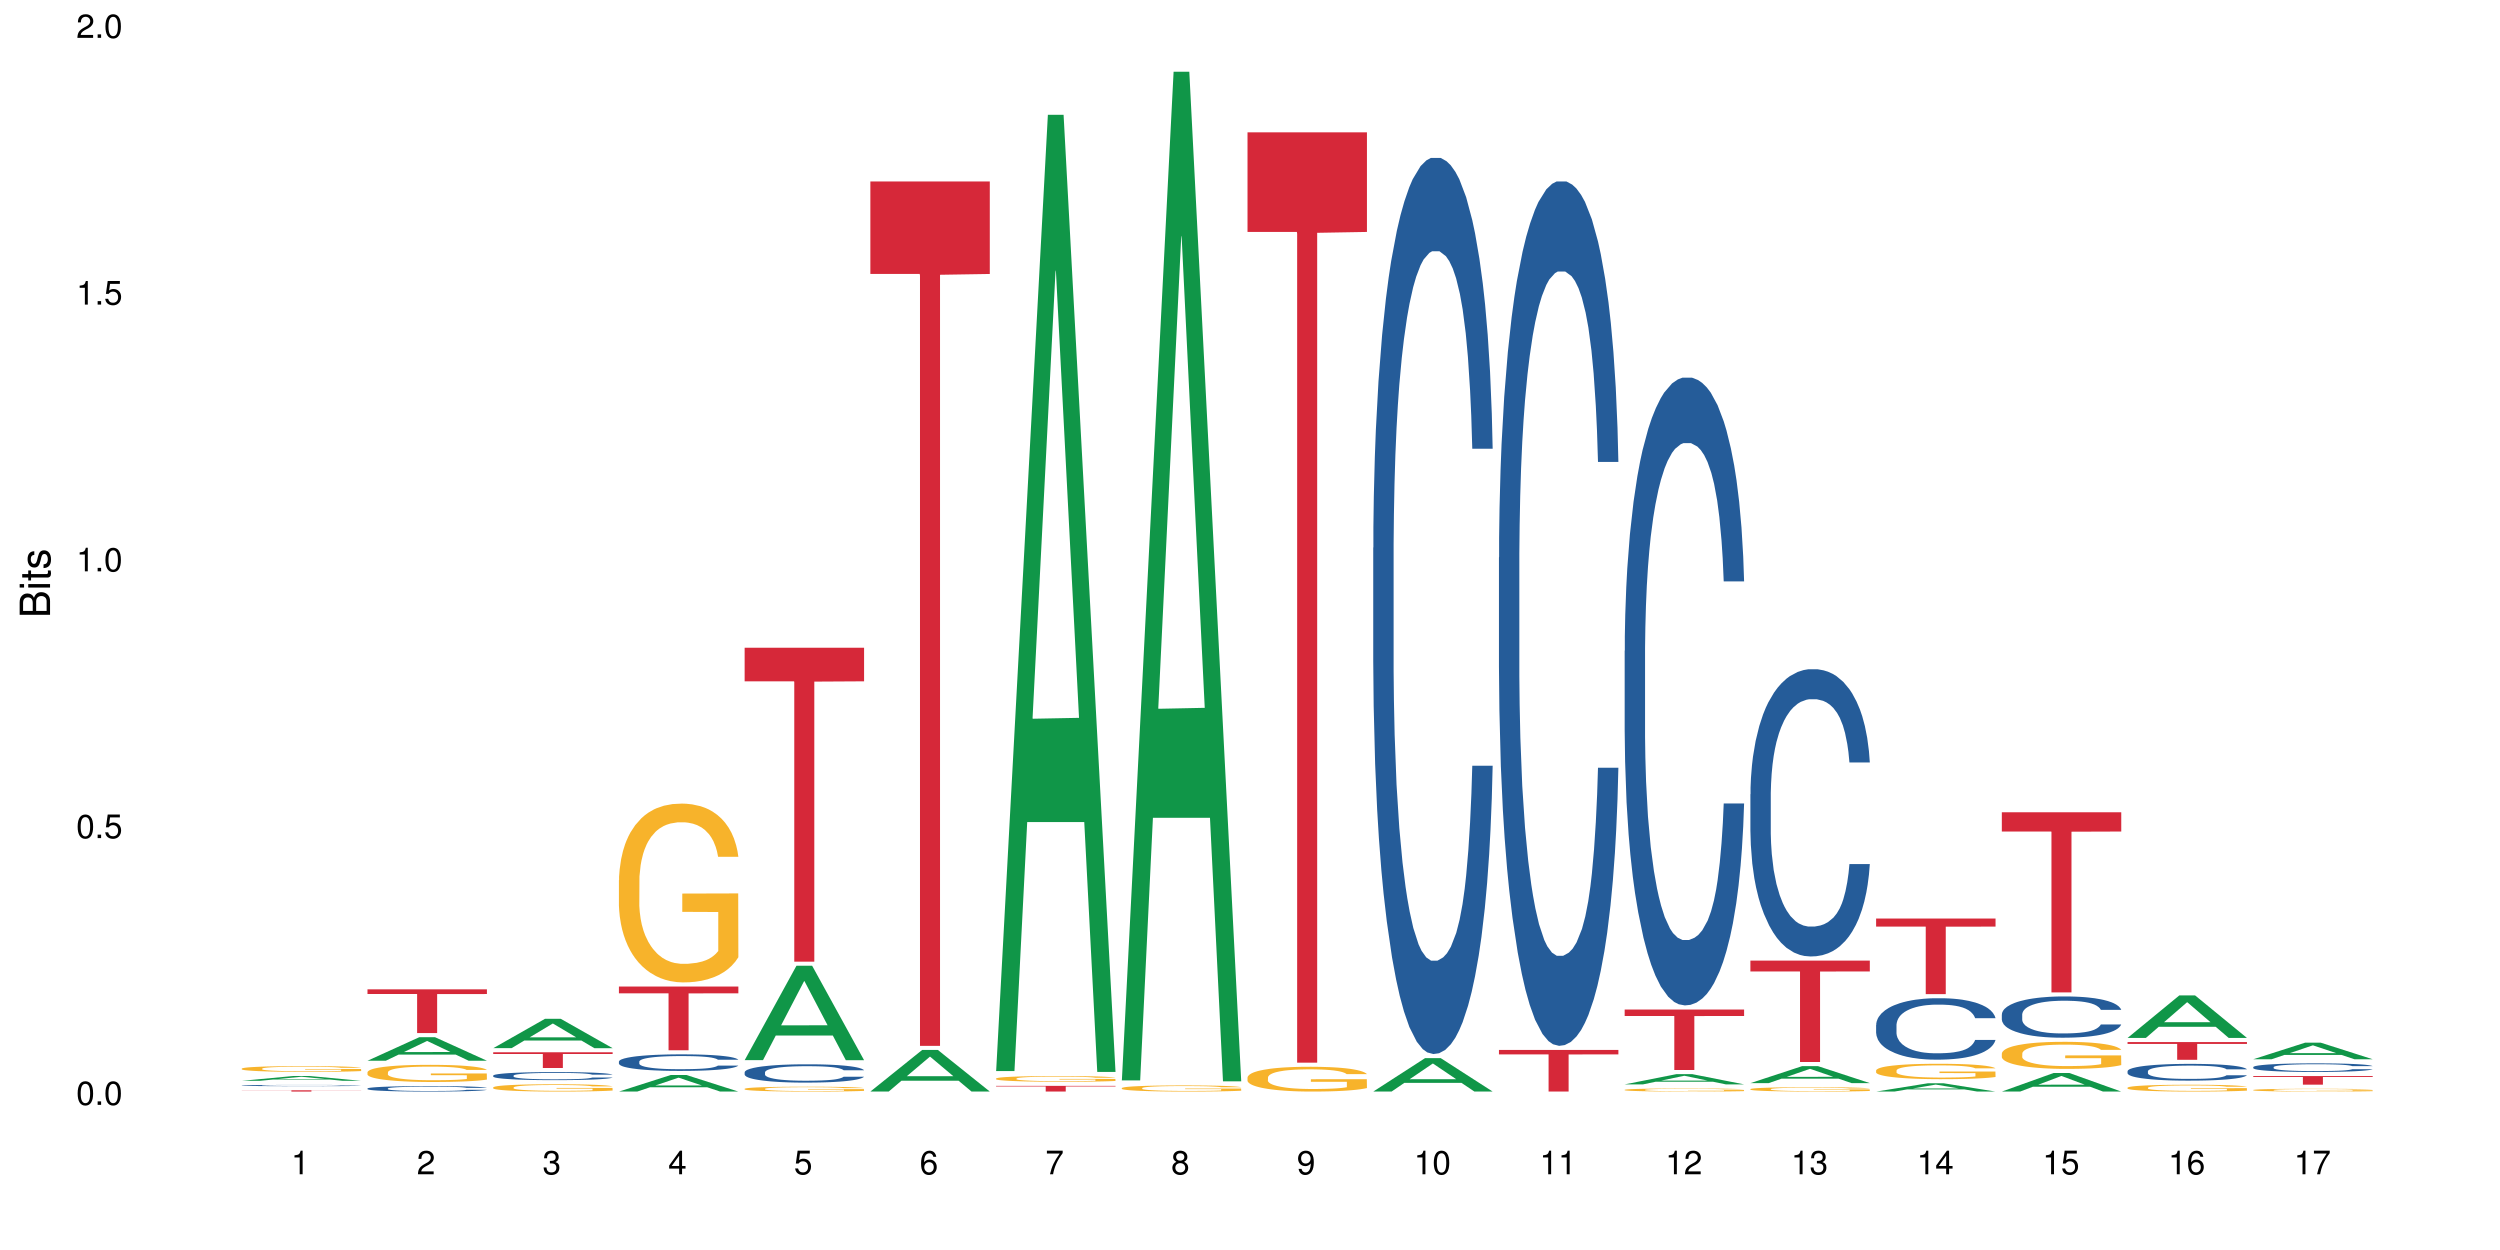 <?xml version="1.0" encoding="UTF-8"?>
<svg xmlns="http://www.w3.org/2000/svg" xmlns:xlink="http://www.w3.org/1999/xlink" width="720pt" height="360pt" viewBox="0 0 720 360" version="1.1">
<defs>
<g>
<symbol overflow="visible" id="glyph0-0">
<path style="stroke:none;" d=""/>
</symbol>
<symbol overflow="visible" id="glyph0-1">
<path style="stroke:none;" d="M 2.641 -6.797 C 2 -6.797 1.422 -6.531 1.078 -6.047 C 0.641 -5.453 0.406 -4.547 0.406 -3.297 C 0.406 -1 1.188 0.219 2.641 0.219 C 4.078 0.219 4.859 -1 4.859 -3.234 C 4.859 -4.562 4.656 -5.438 4.203 -6.047 C 3.844 -6.531 3.281 -6.797 2.641 -6.797 Z M 2.641 -6.047 C 3.547 -6.047 4 -5.125 4 -3.312 C 4 -1.375 3.562 -0.484 2.625 -0.484 C 1.734 -0.484 1.281 -1.422 1.281 -3.281 C 1.281 -5.141 1.734 -6.047 2.641 -6.047 Z M 2.641 -6.047 "/>
</symbol>
<symbol overflow="visible" id="glyph0-2">
<path style="stroke:none;" d="M 1.828 -1 L 0.828 -1 L 0.828 0 L 1.828 0 Z M 1.828 -1 "/>
</symbol>
<symbol overflow="visible" id="glyph0-3">
<path style="stroke:none;" d="M 4.562 -6.797 L 1.062 -6.797 L 0.547 -3.094 L 1.328 -3.094 C 1.719 -3.562 2.047 -3.734 2.578 -3.734 C 3.484 -3.734 4.062 -3.109 4.062 -2.094 C 4.062 -1.125 3.484 -0.531 2.578 -0.531 C 1.828 -0.531 1.375 -0.906 1.188 -1.672 L 0.328 -1.672 C 0.453 -1.109 0.547 -0.844 0.75 -0.594 C 1.125 -0.078 1.828 0.219 2.594 0.219 C 3.969 0.219 4.922 -0.781 4.922 -2.219 C 4.922 -3.562 4.031 -4.484 2.719 -4.484 C 2.25 -4.484 1.859 -4.359 1.469 -4.062 L 1.734 -5.969 L 4.562 -5.969 Z M 4.562 -6.797 "/>
</symbol>
<symbol overflow="visible" id="glyph0-4">
<path style="stroke:none;" d="M 2.484 -4.844 L 2.484 0 L 3.328 0 L 3.328 -6.797 L 2.766 -6.797 C 2.469 -5.75 2.281 -5.609 0.984 -5.453 L 0.984 -4.844 Z M 2.484 -4.844 "/>
</symbol>
<symbol overflow="visible" id="glyph0-5">
<path style="stroke:none;" d="M 4.859 -0.828 L 1.281 -0.828 C 1.359 -1.391 1.672 -1.75 2.5 -2.234 L 3.469 -2.75 C 4.406 -3.266 4.906 -3.969 4.906 -4.812 C 4.906 -5.375 4.672 -5.906 4.266 -6.266 C 3.859 -6.625 3.375 -6.797 2.719 -6.797 C 1.859 -6.797 1.219 -6.5 0.844 -5.922 C 0.609 -5.562 0.5 -5.125 0.484 -4.438 L 1.328 -4.438 C 1.359 -4.906 1.406 -5.188 1.531 -5.406 C 1.75 -5.812 2.188 -6.062 2.703 -6.062 C 3.469 -6.062 4.031 -5.516 4.031 -4.781 C 4.031 -4.25 3.719 -3.797 3.125 -3.438 L 2.234 -2.938 C 0.812 -2.141 0.406 -1.5 0.328 0 L 4.859 0 Z M 4.859 -0.828 "/>
</symbol>
<symbol overflow="visible" id="glyph0-6">
<path style="stroke:none;" d="M 2.125 -3.125 L 2.578 -3.125 C 3.516 -3.125 3.984 -2.703 3.984 -1.891 C 3.984 -1.031 3.469 -0.531 2.578 -0.531 C 1.656 -0.531 1.203 -0.984 1.156 -1.969 L 0.312 -1.969 C 0.344 -1.422 0.438 -1.078 0.609 -0.766 C 0.953 -0.109 1.625 0.219 2.547 0.219 C 3.953 0.219 4.859 -0.609 4.859 -1.906 C 4.859 -2.766 4.516 -3.25 3.703 -3.516 C 4.344 -3.766 4.656 -4.25 4.656 -4.938 C 4.656 -6.109 3.875 -6.797 2.578 -6.797 C 1.203 -6.797 0.484 -6.047 0.453 -4.609 L 1.297 -4.609 C 1.312 -5.016 1.344 -5.25 1.453 -5.453 C 1.641 -5.828 2.062 -6.062 2.594 -6.062 C 3.344 -6.062 3.797 -5.625 3.797 -4.906 C 3.797 -4.422 3.609 -4.141 3.25 -3.984 C 3.016 -3.891 2.719 -3.844 2.125 -3.844 Z M 2.125 -3.125 "/>
</symbol>
<symbol overflow="visible" id="glyph0-7">
<path style="stroke:none;" d="M 3.141 -1.625 L 3.141 0 L 3.984 0 L 3.984 -1.625 L 4.984 -1.625 L 4.984 -2.391 L 3.984 -2.391 L 3.984 -6.797 L 3.359 -6.797 L 0.266 -2.516 L 0.266 -1.625 Z M 3.141 -2.391 L 1 -2.391 L 3.141 -5.359 Z M 3.141 -2.391 "/>
</symbol>
<symbol overflow="visible" id="glyph0-8">
<path style="stroke:none;" d="M 4.781 -5.031 C 4.609 -6.141 3.891 -6.797 2.844 -6.797 C 2.094 -6.797 1.422 -6.438 1.031 -5.828 C 0.609 -5.172 0.406 -4.344 0.406 -3.094 C 0.406 -1.953 0.578 -1.234 0.984 -0.625 C 1.359 -0.078 1.953 0.219 2.703 0.219 C 3.984 0.219 4.922 -0.734 4.922 -2.078 C 4.922 -3.344 4.062 -4.234 2.844 -4.234 C 2.172 -4.234 1.641 -3.969 1.281 -3.469 C 1.281 -5.125 1.828 -6.047 2.797 -6.047 C 3.391 -6.047 3.797 -5.672 3.938 -5.031 Z M 2.734 -3.484 C 3.547 -3.484 4.062 -2.922 4.062 -2 C 4.062 -1.156 3.484 -0.531 2.703 -0.531 C 1.922 -0.531 1.328 -1.188 1.328 -2.047 C 1.328 -2.891 1.906 -3.484 2.734 -3.484 Z M 2.734 -3.484 "/>
</symbol>
<symbol overflow="visible" id="glyph0-9">
<path style="stroke:none;" d="M 4.984 -6.797 L 0.438 -6.797 L 0.438 -5.969 L 4.109 -5.969 C 2.5 -3.656 1.828 -2.234 1.328 0 L 2.219 0 C 2.594 -2.172 3.453 -4.047 4.984 -6.094 Z M 4.984 -6.797 "/>
</symbol>
<symbol overflow="visible" id="glyph0-10">
<path style="stroke:none;" d="M 3.75 -3.578 C 4.453 -4 4.688 -4.344 4.688 -4.984 C 4.688 -6.047 3.844 -6.797 2.641 -6.797 C 1.438 -6.797 0.594 -6.047 0.594 -4.984 C 0.594 -4.359 0.828 -4.016 1.516 -3.578 C 0.734 -3.203 0.359 -2.641 0.359 -1.891 C 0.359 -0.641 1.297 0.219 2.641 0.219 C 3.984 0.219 4.922 -0.641 4.922 -1.875 C 4.922 -2.641 4.531 -3.203 3.75 -3.578 Z M 2.641 -6.047 C 3.359 -6.047 3.812 -5.625 3.812 -4.969 C 3.812 -4.344 3.344 -3.922 2.641 -3.922 C 1.922 -3.922 1.453 -4.344 1.453 -4.984 C 1.453 -5.625 1.922 -6.047 2.641 -6.047 Z M 2.641 -3.203 C 3.484 -3.203 4.062 -2.672 4.062 -1.875 C 4.062 -1.062 3.484 -0.531 2.625 -0.531 C 1.797 -0.531 1.219 -1.078 1.219 -1.875 C 1.219 -2.672 1.797 -3.203 2.641 -3.203 Z M 2.641 -3.203 "/>
</symbol>
<symbol overflow="visible" id="glyph0-11">
<path style="stroke:none;" d="M 0.516 -1.547 C 0.672 -0.438 1.406 0.219 2.438 0.219 C 3.188 0.219 3.859 -0.141 4.266 -0.75 C 4.688 -1.406 4.891 -2.25 4.891 -3.484 C 4.891 -4.625 4.703 -5.359 4.312 -5.953 C 3.938 -6.5 3.344 -6.797 2.594 -6.797 C 1.297 -6.797 0.359 -5.844 0.359 -4.516 C 0.359 -3.25 1.234 -2.344 2.453 -2.344 C 3.094 -2.344 3.562 -2.578 4.016 -3.109 C 4 -1.453 3.469 -0.531 2.5 -0.531 C 1.906 -0.531 1.484 -0.906 1.359 -1.547 Z M 2.578 -6.062 C 3.375 -6.062 3.969 -5.406 3.969 -4.531 C 3.969 -3.688 3.375 -3.094 2.547 -3.094 C 1.734 -3.094 1.234 -3.672 1.234 -4.578 C 1.234 -5.438 1.797 -6.062 2.578 -6.062 Z M 2.578 -6.062 "/>
</symbol>
<symbol overflow="visible" id="glyph1-0">
<path style="stroke:none;" d=""/>
</symbol>
<symbol overflow="visible" id="glyph1-1">
<path style="stroke:none;" d="M 0 -0.953 L 0 -4.891 C 0 -5.719 -0.234 -6.344 -0.734 -6.797 C -1.188 -7.234 -1.812 -7.469 -2.5 -7.469 C -3.547 -7.469 -4.188 -7 -4.625 -5.875 C -4.984 -6.672 -5.641 -7.094 -6.531 -7.094 C -7.156 -7.094 -7.734 -6.859 -8.141 -6.391 C -8.562 -5.938 -8.75 -5.344 -8.75 -4.5 L -8.75 -0.953 Z M -4.984 -2.062 L -7.766 -2.062 L -7.766 -4.219 C -7.766 -4.844 -7.688 -5.203 -7.453 -5.5 C -7.219 -5.812 -6.859 -5.969 -6.375 -5.969 C -5.906 -5.969 -5.531 -5.812 -5.297 -5.5 C -5.062 -5.203 -4.984 -4.844 -4.984 -4.219 Z M -0.984 -2.062 L -4 -2.062 L -4 -4.781 C -4 -5.328 -3.859 -5.688 -3.578 -5.953 C -3.297 -6.219 -2.922 -6.359 -2.484 -6.359 C -2.062 -6.359 -1.688 -6.219 -1.406 -5.953 C -1.109 -5.688 -0.984 -5.328 -0.984 -4.781 Z M -0.984 -2.062 "/>
</symbol>
<symbol overflow="visible" id="glyph1-2">
<path style="stroke:none;" d="M -6.281 -1.797 L -6.281 -0.797 L 0 -0.797 L 0 -1.797 Z M -8.75 -1.797 L -8.75 -0.797 L -7.484 -0.797 L -7.484 -1.797 Z M -8.75 -1.797 "/>
</symbol>
<symbol overflow="visible" id="glyph1-3">
<path style="stroke:none;" d="M -6.281 -3.047 L -6.281 -2.016 L -8.016 -2.016 L -8.016 -1.016 L -6.281 -1.016 L -6.281 -0.172 L -5.469 -0.172 L -5.469 -1.016 L -0.719 -1.016 C -0.078 -1.016 0.281 -1.453 0.281 -2.234 C 0.281 -2.469 0.25 -2.719 0.188 -3.047 L -0.641 -3.047 C -0.609 -2.922 -0.594 -2.766 -0.594 -2.562 C -0.594 -2.141 -0.719 -2.016 -1.156 -2.016 L -5.469 -2.016 L -5.469 -3.047 Z M -6.281 -3.047 "/>
</symbol>
<symbol overflow="visible" id="glyph1-4">
<path style="stroke:none;" d="M -4.531 -5.25 C -5.766 -5.25 -6.469 -4.422 -6.469 -2.969 C -6.469 -1.516 -5.719 -0.562 -4.547 -0.562 C -3.562 -0.562 -3.094 -1.062 -2.734 -2.562 L -2.516 -3.484 C -2.344 -4.188 -2.094 -4.469 -1.625 -4.469 C -1.047 -4.469 -0.641 -3.875 -0.641 -3 C -0.641 -2.453 -0.797 -2 -1.062 -1.75 C -1.25 -1.594 -1.422 -1.531 -1.875 -1.469 L -1.875 -0.406 C -0.422 -0.453 0.281 -1.266 0.281 -2.922 C 0.281 -4.5 -0.5 -5.516 -1.719 -5.516 C -2.656 -5.516 -3.172 -4.984 -3.469 -3.734 L -3.703 -2.766 C -3.891 -1.953 -4.156 -1.609 -4.594 -1.609 C -5.172 -1.609 -5.547 -2.125 -5.547 -2.938 C -5.547 -3.75 -5.203 -4.172 -4.531 -4.203 Z M -4.531 -5.25 "/>
</symbol>
</g>
</defs>
<g id="surface66221">
<rect x="0" y="0" width="720" height="360" style="fill:rgb(100%,100%,100%);fill-opacity:1;stroke:none;"/>
<path style=" stroke:none;fill-rule:nonzero;fill:rgb(6.275%,58.824%,28.235%);fill-opacity:1;" d="M 69.629 311.273 L 69.668 311.273 L 84.551 309.879 L 89.07 309.879 L 104.027 311.277 L 98.77 311.277 L 95.023 310.91 L 78.598 310.91 L 74.922 311.273 L 69.629 311.273 L 80.176 310.762 L 93.516 310.758 L 86.863 310.105 L 86.789 310.105 L 86.719 310.109 L 80.141 310.758 L 80.176 310.762 Z M 69.629 311.273 "/>
<path style=" stroke:none;fill-rule:nonzero;fill:rgb(14.51%,36.078%,60%);fill-opacity:1;" d="M 69.629 312.617 L 69.672 312.617 L 69.672 312.609 L 69.797 312.594 L 70.09 312.578 L 70.383 312.566 L 71.141 312.547 L 72.188 312.527 L 73.277 312.516 L 74.074 312.504 L 74.789 312.5 L 76.426 312.484 L 77.473 312.48 L 78.605 312.473 L 79.992 312.469 L 80.996 312.465 L 83.262 312.461 L 84.941 312.457 L 91.945 312.457 L 93.289 312.461 L 94.422 312.465 L 96.391 312.473 L 98.152 312.48 L 98.949 312.488 L 100.207 312.496 L 101.172 312.508 L 101.844 312.516 L 102.602 312.527 L 103.27 312.543 L 103.773 312.562 L 104.027 312.574 L 98.152 312.574 L 97.859 312.562 L 97.523 312.551 L 96.266 312.527 L 95.387 312.52 L 94.586 312.512 L 93.496 312.504 L 92.531 312.5 L 91.527 312.5 L 90.562 312.496 L 84.145 312.496 L 83.262 312.5 L 82.004 312.504 L 81.121 312.508 L 80.074 312.516 L 79.359 312.52 L 78.48 312.531 L 77.852 312.539 L 77.137 312.551 L 76.719 312.559 L 76.34 312.566 L 76.004 312.578 L 75.754 312.59 L 75.586 312.602 L 75.5 312.613 L 75.5 312.668 L 75.586 312.68 L 75.797 312.691 L 76.34 312.715 L 77.137 312.73 L 78.062 312.746 L 78.941 312.754 L 79.445 312.758 L 80.117 312.766 L 81.164 312.773 L 82.676 312.777 L 83.555 312.781 L 84.898 312.785 L 89.766 312.785 L 90.855 312.781 L 91.988 312.781 L 93.539 312.773 L 94.504 312.77 L 95.344 312.762 L 95.973 312.754 L 96.391 312.75 L 97.02 312.738 L 97.523 312.727 L 97.902 312.715 L 98.152 312.707 L 104.027 312.707 L 103.773 312.719 L 103.398 312.73 L 103.02 312.742 L 102.434 312.754 L 101.762 312.766 L 100.797 312.777 L 100 312.781 L 98.949 312.793 L 97.984 312.797 L 96.938 312.805 L 95.387 312.809 L 94.379 312.812 L 93.289 312.816 L 91.988 312.82 L 90.352 312.82 L 88.59 312.824 L 85.191 312.824 L 83.891 312.82 L 82.172 312.82 L 80.031 312.812 L 78.48 312.805 L 77.266 312.801 L 76.215 312.793 L 75.039 312.785 L 73.531 312.77 L 72.609 312.758 L 71.977 312.75 L 71.266 312.734 L 70.762 312.723 L 70.176 312.703 L 69.754 312.68 L 69.629 312.664 Z M 69.629 312.617 "/>
<path style=" stroke:none;fill-rule:nonzero;fill:rgb(96.863%,70.196%,16.863%);fill-opacity:1;" d="M 69.629 307.75 L 69.672 307.75 L 69.672 307.719 L 69.84 307.652 L 70.258 307.559 L 70.805 307.48 L 71.391 307.418 L 71.77 307.387 L 72.398 307.344 L 72.941 307.309 L 74.328 307.242 L 76.09 307.176 L 77.055 307.148 L 78.145 307.125 L 79.695 307.094 L 80.41 307.086 L 82.59 307.062 L 85.066 307.047 L 87.793 307.039 L 89.051 307.043 L 90.77 307.047 L 93.121 307.066 L 94.461 307.082 L 95.512 307.094 L 96.602 307.113 L 97.945 307.145 L 99.203 307.18 L 100.207 307.219 L 101.215 307.262 L 102.055 307.312 L 102.766 307.363 L 103.398 307.43 L 103.773 307.48 L 104.027 307.535 L 98.195 307.535 L 97.859 307.48 L 97.48 307.441 L 96.852 307.391 L 96.223 307.355 L 95.594 307.324 L 94.422 307.285 L 93.414 307.262 L 92.156 307.242 L 90.938 307.227 L 89.555 307.219 L 88.715 307.215 L 86.492 307.215 L 84.48 307.227 L 83.305 307.238 L 82.465 307.25 L 81.289 307.273 L 80.578 307.289 L 80.156 307.301 L 78.898 307.348 L 78.062 307.391 L 77.598 307.422 L 77.012 307.465 L 76.594 307.508 L 76.133 307.566 L 75.879 307.613 L 75.543 307.715 L 75.5 307.988 L 75.629 308.047 L 75.879 308.109 L 76.215 308.164 L 76.719 308.219 L 77.223 308.262 L 78.102 308.324 L 78.859 308.363 L 79.445 308.387 L 80.578 308.43 L 81.039 308.441 L 82.129 308.469 L 83.262 308.492 L 84.645 308.508 L 85.695 308.52 L 87.371 308.523 L 89.512 308.523 L 92.027 308.516 L 93.625 308.504 L 94.715 308.492 L 95.426 308.48 L 96.309 308.465 L 96.938 308.449 L 97.523 308.434 L 98.238 308.406 L 98.238 308.047 L 87.875 308.043 L 87.875 307.875 L 103.984 307.875 L 104.027 308.465 L 103.145 308.504 L 102.055 308.547 L 101.004 308.574 L 99.914 308.602 L 98.363 308.629 L 97.105 308.648 L 95.176 308.668 L 93.414 308.684 L 91.566 308.691 L 89.934 308.695 L 88.004 308.699 L 86.281 308.695 L 84.438 308.688 L 82.969 308.672 L 81.625 308.66 L 80.285 308.641 L 78.605 308.605 L 77.516 308.582 L 76.383 308.551 L 75.25 308.512 L 74.242 308.473 L 73.574 308.438 L 72.902 308.402 L 72.188 308.355 L 71.516 308.305 L 71.012 308.258 L 70.551 308.207 L 70.215 308.156 L 69.883 308.09 L 69.715 308.035 L 69.629 307.988 Z M 69.629 307.75 "/>
<path style=" stroke:none;fill-rule:nonzero;fill:rgb(83.922%,15.686%,22.353%);fill-opacity:1;" d="M 69.629 314.004 L 104.027 314.004 L 104.027 314.043 L 89.691 314.043 L 89.691 314.371 L 83.922 314.371 L 83.922 314.043 L 69.629 314.043 Z M 69.629 314.004 "/>
<path style=" stroke:none;fill-rule:nonzero;fill:rgb(6.275%,58.824%,28.235%);fill-opacity:1;" d="M 105.836 305.484 L 105.871 305.48 L 120.758 298.711 L 125.277 298.711 L 140.234 305.492 L 134.977 305.492 L 131.23 303.723 L 114.805 303.723 L 111.129 305.484 L 105.836 305.484 L 116.383 302.988 L 129.723 302.984 L 123.07 299.816 L 122.996 299.812 L 122.926 299.832 L 116.348 302.984 L 116.383 302.988 Z M 105.836 305.484 "/>
<path style=" stroke:none;fill-rule:nonzero;fill:rgb(14.51%,36.078%,60%);fill-opacity:1;" d="M 105.836 313.48 L 105.879 313.48 L 105.879 313.445 L 106.004 313.391 L 106.297 313.32 L 106.59 313.273 L 107.348 313.188 L 108.395 313.105 L 109.484 313.043 L 110.281 313.004 L 110.996 312.977 L 112.633 312.922 L 113.68 312.895 L 114.812 312.871 L 116.195 312.848 L 117.203 312.832 L 119.469 312.809 L 121.148 312.801 L 122.449 312.793 L 125.258 312.793 L 126.938 312.801 L 128.152 312.809 L 129.496 312.82 L 130.629 312.832 L 132.598 312.863 L 134.359 312.902 L 135.156 312.926 L 136.414 312.973 L 137.379 313.016 L 138.051 313.051 L 138.809 313.105 L 139.477 313.172 L 139.98 313.242 L 140.234 313.305 L 134.359 313.305 L 134.066 313.25 L 133.73 313.203 L 133.102 313.145 L 132.473 313.102 L 131.59 313.062 L 130.793 313.035 L 129.703 313.008 L 128.738 312.988 L 127.734 312.977 L 126.77 312.969 L 124.922 312.957 L 122.781 312.957 L 121.984 312.961 L 120.352 312.973 L 119.469 312.984 L 118.211 313.004 L 117.328 313.023 L 116.281 313.051 L 115.566 313.074 L 114.688 313.113 L 114.059 313.145 L 113.344 313.195 L 112.926 313.23 L 112.547 313.27 L 112.211 313.316 L 111.961 313.367 L 111.793 313.422 L 111.707 313.473 L 111.707 313.695 L 111.793 313.75 L 112.004 313.809 L 112.547 313.898 L 113.344 313.973 L 114.27 314.035 L 115.148 314.078 L 115.652 314.098 L 116.324 314.121 L 117.371 314.148 L 118.883 314.176 L 119.762 314.188 L 121.105 314.199 L 122.488 314.207 L 124.336 314.207 L 125.973 314.199 L 127.062 314.195 L 128.195 314.184 L 129.746 314.156 L 130.711 314.133 L 131.551 314.105 L 132.18 314.078 L 132.598 314.055 L 133.227 314.012 L 133.73 313.965 L 134.109 313.914 L 134.359 313.863 L 140.234 313.863 L 139.98 313.922 L 139.605 313.977 L 139.227 314.02 L 138.641 314.07 L 137.969 314.113 L 137.004 314.164 L 136.207 314.199 L 135.156 314.234 L 134.191 314.262 L 133.145 314.285 L 131.59 314.316 L 130.586 314.328 L 129.496 314.344 L 128.195 314.352 L 126.559 314.363 L 124.797 314.371 L 123.16 314.371 L 121.398 314.367 L 120.098 314.363 L 118.379 314.348 L 116.238 314.324 L 114.688 314.297 L 113.469 314.27 L 112.422 314.238 L 111.246 314.199 L 109.738 314.137 L 108.816 314.09 L 108.184 314.047 L 107.473 313.992 L 106.969 313.941 L 106.383 313.859 L 105.961 313.758 L 105.836 313.68 Z M 105.836 313.48 "/>
<path style=" stroke:none;fill-rule:nonzero;fill:rgb(96.863%,70.196%,16.863%);fill-opacity:1;" d="M 105.836 308.789 L 105.879 308.785 L 105.879 308.695 L 106.047 308.492 L 106.465 308.211 L 107.012 307.98 L 107.598 307.801 L 107.977 307.703 L 108.605 307.57 L 109.148 307.469 L 110.535 307.266 L 112.297 307.078 L 113.262 306.996 L 114.352 306.918 L 115.902 306.832 L 116.617 306.801 L 118.797 306.73 L 121.273 306.684 L 124 306.672 L 125.258 306.676 L 126.977 306.695 L 129.328 306.742 L 130.668 306.789 L 131.719 306.832 L 132.809 306.891 L 134.152 306.984 L 135.41 307.09 L 136.414 307.199 L 137.422 307.336 L 138.262 307.48 L 138.973 307.637 L 139.605 307.828 L 139.98 307.984 L 140.234 308.145 L 134.402 308.145 L 134.066 307.984 L 133.688 307.863 L 133.059 307.715 L 132.43 307.605 L 131.801 307.52 L 130.629 307.402 L 129.621 307.332 L 128.363 307.266 L 127.145 307.227 L 125.762 307.199 L 124.922 307.191 L 122.699 307.191 L 120.688 307.223 L 119.512 307.258 L 118.672 307.293 L 117.496 307.363 L 116.785 307.414 L 116.363 307.453 L 115.105 307.594 L 114.27 307.719 L 113.805 307.805 L 113.219 307.941 L 112.801 308.062 L 112.34 308.242 L 112.086 308.379 L 111.75 308.684 L 111.707 309.496 L 111.836 309.668 L 112.086 309.855 L 112.422 310.016 L 112.926 310.188 L 113.43 310.32 L 114.309 310.496 L 115.066 310.613 L 115.652 310.688 L 116.785 310.812 L 117.246 310.852 L 118.336 310.934 L 119.469 310.996 L 120.852 311.051 L 121.902 311.078 L 123.578 311.102 L 125.719 311.102 L 128.234 311.074 L 129.828 311.035 L 130.922 311 L 131.633 310.969 L 132.516 310.918 L 133.145 310.875 L 133.73 310.824 L 134.445 310.75 L 134.445 309.668 L 124.082 309.664 L 124.082 309.16 L 140.191 309.152 L 140.234 310.918 L 139.352 311.043 L 138.262 311.16 L 137.211 311.25 L 136.121 311.324 L 134.57 311.41 L 133.312 311.465 L 131.383 311.527 L 129.621 311.57 L 127.773 311.598 L 126.137 311.609 L 124.211 311.613 L 122.488 311.605 L 120.645 311.578 L 119.176 311.543 L 117.832 311.496 L 116.492 311.438 L 114.812 311.344 L 113.723 311.266 L 112.59 311.172 L 111.457 311.059 L 110.449 310.938 L 109.781 310.844 L 109.109 310.734 L 108.395 310.598 L 107.723 310.445 L 107.219 310.305 L 106.758 310.148 L 106.422 310 L 106.09 309.797 L 105.922 309.633 L 105.836 309.492 Z M 105.836 308.789 "/>
<path style=" stroke:none;fill-rule:nonzero;fill:rgb(83.922%,15.686%,22.353%);fill-opacity:1;" d="M 105.836 284.934 L 140.234 284.934 L 140.234 286.281 L 125.898 286.293 L 125.898 297.531 L 120.129 297.531 L 120.129 286.305 L 120.047 286.281 L 105.836 286.281 Z M 105.836 284.934 "/>
<path style=" stroke:none;fill-rule:nonzero;fill:rgb(6.275%,58.824%,28.235%);fill-opacity:1;" d="M 142.043 301.871 L 142.078 301.863 L 156.965 293.414 L 161.484 293.414 L 176.441 301.879 L 171.184 301.879 L 167.438 299.668 L 151.012 299.668 L 147.336 301.871 L 142.043 301.871 L 152.59 298.754 L 165.93 298.746 L 159.277 294.797 L 159.203 294.789 L 159.133 294.812 L 152.555 298.746 L 152.59 298.754 Z M 142.043 301.871 "/>
<path style=" stroke:none;fill-rule:nonzero;fill:rgb(14.51%,36.078%,60%);fill-opacity:1;" d="M 142.043 309.77 L 142.086 309.766 L 142.086 309.715 L 142.211 309.633 L 142.504 309.531 L 142.797 309.461 L 143.555 309.336 L 144.602 309.215 L 145.691 309.121 L 146.488 309.066 L 147.203 309.023 L 148.84 308.945 L 149.887 308.906 L 151.02 308.867 L 152.402 308.832 L 153.41 308.812 L 155.676 308.777 L 157.355 308.762 L 158.652 308.758 L 161.465 308.758 L 163.145 308.766 L 164.359 308.773 L 165.703 308.793 L 166.832 308.812 L 168.805 308.859 L 170.566 308.918 L 171.363 308.953 L 172.621 309.02 L 173.586 309.082 L 174.258 309.137 L 175.012 309.215 L 175.684 309.312 L 176.188 309.418 L 176.441 309.512 L 170.566 309.512 L 170.273 309.426 L 169.938 309.359 L 169.309 309.273 L 168.68 309.211 L 167.797 309.148 L 167 309.109 L 165.91 309.07 L 164.945 309.043 L 163.941 309.023 L 162.977 309.012 L 161.129 309 L 158.988 309 L 158.191 309.004 L 156.559 309.02 L 155.676 309.035 L 154.418 309.066 L 153.535 309.094 L 152.488 309.137 L 151.773 309.172 L 150.895 309.227 L 150.266 309.273 L 149.551 309.344 L 149.133 309.398 L 148.754 309.457 L 148.418 309.527 L 148.168 309.602 L 148 309.68 L 147.914 309.758 L 147.914 310.086 L 148 310.164 L 148.211 310.254 L 148.754 310.383 L 149.551 310.496 L 150.473 310.586 L 151.355 310.648 L 151.859 310.68 L 152.531 310.715 L 153.578 310.754 L 155.09 310.797 L 155.969 310.816 L 157.312 310.832 L 158.695 310.84 L 160.543 310.84 L 162.18 310.832 L 163.27 310.82 L 164.402 310.805 L 165.953 310.77 L 166.918 310.734 L 167.758 310.695 L 168.387 310.652 L 168.805 310.621 L 169.434 310.555 L 169.938 310.48 L 170.316 310.406 L 170.566 310.336 L 176.441 310.336 L 176.188 310.418 L 175.812 310.504 L 175.434 310.562 L 174.848 310.637 L 174.176 310.703 L 173.211 310.777 L 172.414 310.828 L 171.363 310.883 L 170.398 310.922 L 169.352 310.957 L 167.797 311 L 166.793 311.023 L 165.703 311.039 L 164.402 311.059 L 162.766 311.074 L 161.004 311.082 L 159.367 311.082 L 157.605 311.078 L 156.305 311.07 L 154.586 311.051 L 152.445 311.012 L 150.895 310.973 L 149.676 310.934 L 148.629 310.891 L 147.453 310.832 L 145.945 310.738 L 145.02 310.668 L 144.391 310.605 L 143.68 310.523 L 143.176 310.449 L 142.59 310.332 L 142.168 310.18 L 142.043 310.062 Z M 142.043 309.77 "/>
<path style=" stroke:none;fill-rule:nonzero;fill:rgb(96.863%,70.196%,16.863%);fill-opacity:1;" d="M 142.043 313.164 L 142.086 313.164 L 142.086 313.125 L 142.254 313.039 L 142.672 312.918 L 143.219 312.82 L 143.805 312.742 L 144.184 312.703 L 144.812 312.645 L 145.355 312.602 L 146.742 312.516 L 148.504 312.438 L 149.469 312.402 L 150.559 312.367 L 152.109 312.332 L 152.824 312.32 L 155.004 312.289 L 157.48 312.27 L 160.207 312.262 L 161.465 312.266 L 163.184 312.273 L 165.535 312.293 L 166.875 312.312 L 167.926 312.332 L 169.016 312.355 L 170.359 312.395 L 171.617 312.441 L 172.621 312.488 L 173.629 312.547 L 174.469 312.605 L 175.18 312.676 L 175.812 312.754 L 176.188 312.824 L 176.441 312.891 L 170.609 312.891 L 170.273 312.824 L 169.895 312.77 L 169.266 312.707 L 168.637 312.66 L 168.008 312.625 L 166.832 312.574 L 165.828 312.543 L 164.57 312.516 L 163.352 312.5 L 161.969 312.488 L 161.129 312.484 L 158.906 312.484 L 156.891 312.496 L 155.719 312.512 L 154.879 312.527 L 153.703 312.559 L 152.992 312.582 L 152.57 312.598 L 151.312 312.656 L 150.473 312.711 L 150.012 312.746 L 149.426 312.805 L 149.008 312.855 L 148.547 312.934 L 148.293 312.992 L 147.957 313.121 L 147.914 313.469 L 148.043 313.539 L 148.293 313.621 L 148.629 313.688 L 149.133 313.762 L 149.637 313.816 L 150.516 313.895 L 151.273 313.941 L 151.859 313.977 L 152.992 314.027 L 153.453 314.047 L 154.543 314.078 L 155.676 314.105 L 157.059 314.129 L 158.109 314.141 L 159.785 314.152 L 161.926 314.152 L 164.441 314.141 L 166.035 314.125 L 167.129 314.109 L 167.84 314.094 L 168.723 314.074 L 169.352 314.055 L 169.938 314.035 L 170.652 314 L 170.652 313.539 L 160.289 313.539 L 160.289 313.324 L 176.398 313.32 L 176.441 314.074 L 175.559 314.125 L 174.469 314.176 L 173.418 314.215 L 172.328 314.246 L 170.777 314.285 L 169.52 314.309 L 167.59 314.336 L 165.828 314.352 L 163.98 314.363 L 162.344 314.367 L 160.418 314.371 L 158.695 314.367 L 156.852 314.355 L 155.383 314.34 L 154.039 314.32 L 152.699 314.297 L 151.02 314.254 L 149.93 314.223 L 148.797 314.184 L 147.664 314.133 L 146.656 314.082 L 145.984 314.043 L 145.316 313.996 L 144.602 313.938 L 143.93 313.871 L 143.426 313.812 L 142.965 313.746 L 142.629 313.68 L 142.293 313.594 L 142.129 313.527 L 142.043 313.465 Z M 142.043 313.164 "/>
<path style=" stroke:none;fill-rule:nonzero;fill:rgb(83.922%,15.686%,22.353%);fill-opacity:1;" d="M 142.043 303.059 L 176.441 303.059 L 176.441 303.543 L 162.105 303.547 L 162.105 307.578 L 156.336 307.578 L 156.336 303.551 L 156.254 303.543 L 142.043 303.543 Z M 142.043 303.059 "/>
<path style=" stroke:none;fill-rule:nonzero;fill:rgb(6.275%,58.824%,28.235%);fill-opacity:1;" d="M 178.25 314.367 L 178.285 314.363 L 193.172 309.602 L 197.691 309.602 L 212.648 314.371 L 207.391 314.371 L 203.645 313.125 L 187.219 313.125 L 183.543 314.367 L 178.25 314.367 L 188.797 312.609 L 202.137 312.605 L 195.484 310.383 L 195.41 310.379 L 195.34 310.391 L 188.762 312.605 L 188.797 312.609 Z M 178.25 314.367 "/>
<path style=" stroke:none;fill-rule:nonzero;fill:rgb(14.51%,36.078%,60%);fill-opacity:1;" d="M 178.25 305.73 L 178.293 305.727 L 178.293 305.621 L 178.418 305.453 L 178.711 305.246 L 179.004 305.102 L 179.762 304.844 L 180.809 304.598 L 181.898 304.406 L 182.695 304.293 L 183.41 304.203 L 185.047 304.043 L 186.094 303.961 L 187.227 303.887 L 188.609 303.812 L 189.617 303.77 L 191.883 303.699 L 193.562 303.668 L 194.859 303.656 L 197.672 303.656 L 199.348 303.672 L 200.566 303.695 L 201.91 303.73 L 203.039 303.77 L 205.012 303.863 L 206.773 303.984 L 207.57 304.055 L 208.828 304.191 L 209.793 304.32 L 210.465 304.434 L 211.219 304.598 L 211.891 304.793 L 212.395 305.016 L 212.648 305.203 L 206.773 305.203 L 206.48 305.027 L 206.145 304.891 L 205.516 304.715 L 204.887 304.586 L 204.004 304.461 L 203.207 304.379 L 202.117 304.297 L 201.152 304.242 L 200.148 304.203 L 199.184 304.18 L 197.336 304.152 L 195.195 304.152 L 194.398 304.16 L 192.766 304.195 L 191.883 304.227 L 190.625 304.285 L 189.742 304.344 L 188.695 304.43 L 187.98 304.504 L 187.102 304.617 L 186.473 304.719 L 185.758 304.863 L 185.34 304.973 L 184.961 305.094 L 184.625 305.238 L 184.375 305.391 L 184.207 305.551 L 184.121 305.707 L 184.121 306.383 L 184.207 306.539 L 184.418 306.723 L 184.961 306.988 L 185.758 307.219 L 186.68 307.402 L 187.562 307.535 L 188.066 307.594 L 188.738 307.664 L 189.785 307.75 L 191.297 307.84 L 192.176 307.875 L 193.52 307.91 L 194.902 307.926 L 196.75 307.926 L 198.387 307.91 L 199.477 307.887 L 200.609 307.852 L 202.16 307.777 L 203.125 307.707 L 203.965 307.625 L 204.594 307.543 L 205.012 307.473 L 205.641 307.336 L 206.145 307.191 L 206.523 307.035 L 206.773 306.891 L 212.648 306.891 L 212.395 307.062 L 212.016 307.234 L 211.641 307.359 L 211.055 307.512 L 210.383 307.648 L 209.418 307.801 L 208.621 307.898 L 207.57 308.008 L 206.605 308.09 L 205.559 308.164 L 204.004 308.254 L 203 308.297 L 201.91 308.336 L 200.609 308.371 L 198.973 308.402 L 197.211 308.418 L 195.574 308.422 L 193.812 308.414 L 192.512 308.398 L 190.793 308.359 L 188.652 308.277 L 187.102 308.195 L 185.883 308.113 L 184.836 308.027 L 183.66 307.91 L 182.152 307.719 L 181.227 307.57 L 180.598 307.445 L 179.887 307.277 L 179.383 307.125 L 178.797 306.879 L 178.375 306.57 L 178.25 306.332 Z M 178.25 305.73 "/>
<path style=" stroke:none;fill-rule:nonzero;fill:rgb(96.863%,70.196%,16.863%);fill-opacity:1;" d="M 178.25 253.492 L 178.293 253.445 L 178.293 252.504 L 178.461 250.387 L 178.879 247.469 L 179.426 245.07 L 180.012 243.191 L 180.391 242.203 L 181.02 240.793 L 181.562 239.758 L 182.949 237.641 L 184.711 235.664 L 185.676 234.82 L 186.766 234.02 L 188.316 233.125 L 189.031 232.797 L 191.211 232.043 L 193.688 231.574 L 196.414 231.434 L 197.672 231.48 L 199.391 231.668 L 201.742 232.184 L 203.082 232.656 L 204.133 233.125 L 205.223 233.738 L 206.562 234.676 L 207.824 235.805 L 208.828 236.934 L 209.836 238.348 L 210.676 239.852 L 211.387 241.496 L 212.016 243.473 L 212.395 245.117 L 212.648 246.766 L 206.816 246.766 L 206.48 245.117 L 206.102 243.848 L 205.473 242.297 L 204.844 241.168 L 204.215 240.273 L 203.039 239.051 L 202.035 238.301 L 200.777 237.641 L 199.559 237.219 L 198.176 236.934 L 197.336 236.84 L 195.113 236.84 L 193.098 237.172 L 191.926 237.547 L 191.086 237.922 L 189.91 238.629 L 189.199 239.191 L 188.777 239.57 L 187.52 241.027 L 186.68 242.344 L 186.219 243.238 L 185.633 244.648 L 185.215 245.918 L 184.754 247.801 L 184.5 249.211 L 184.164 252.41 L 184.121 260.875 L 184.25 262.66 L 184.5 264.59 L 184.836 266.285 L 185.34 268.07 L 185.844 269.434 L 186.723 271.27 L 187.48 272.492 L 188.066 273.293 L 189.199 274.562 L 189.66 274.984 L 190.75 275.832 L 191.883 276.488 L 193.266 277.055 L 194.316 277.336 L 195.992 277.57 L 198.133 277.57 L 200.648 277.289 L 202.242 276.914 L 203.336 276.535 L 204.047 276.207 L 204.93 275.691 L 205.559 275.219 L 206.145 274.703 L 206.859 273.902 L 206.859 262.66 L 196.496 262.613 L 196.496 257.348 L 212.605 257.301 L 212.648 275.691 L 211.766 276.961 L 210.676 278.184 L 209.625 279.121 L 208.535 279.922 L 206.984 280.816 L 205.727 281.379 L 203.797 282.039 L 202.035 282.461 L 200.188 282.746 L 198.551 282.887 L 196.621 282.934 L 194.902 282.84 L 193.059 282.555 L 191.59 282.18 L 190.246 281.711 L 188.906 281.098 L 187.227 280.109 L 186.137 279.312 L 185.004 278.324 L 183.871 277.148 L 182.863 275.879 L 182.191 274.891 L 181.523 273.762 L 180.809 272.352 L 180.137 270.75 L 179.633 269.293 L 179.172 267.648 L 178.836 266.094 L 178.5 263.98 L 178.336 262.285 L 178.25 260.828 Z M 178.25 253.492 "/>
<path style=" stroke:none;fill-rule:nonzero;fill:rgb(83.922%,15.686%,22.353%);fill-opacity:1;" d="M 178.25 284.113 L 212.648 284.113 L 212.648 286.078 L 198.312 286.094 L 198.312 302.477 L 192.543 302.477 L 192.543 286.113 L 192.461 286.078 L 178.25 286.078 Z M 178.25 284.113 "/>
<path style=" stroke:none;fill-rule:nonzero;fill:rgb(6.275%,58.824%,28.235%);fill-opacity:1;" d="M 214.457 305.312 L 214.492 305.289 L 229.379 278.137 L 233.898 278.137 L 248.855 305.34 L 243.598 305.34 L 239.852 298.238 L 223.422 298.238 L 219.75 305.312 L 214.457 305.312 L 225.004 295.301 L 238.344 295.277 L 231.691 282.582 L 231.617 282.555 L 231.547 282.633 L 224.969 295.277 L 225.004 295.301 Z M 214.457 305.312 "/>
<path style=" stroke:none;fill-rule:nonzero;fill:rgb(14.51%,36.078%,60%);fill-opacity:1;" d="M 214.457 308.812 L 214.5 308.809 L 214.5 308.691 L 214.625 308.508 L 214.918 308.277 L 215.211 308.117 L 215.969 307.836 L 217.016 307.559 L 218.105 307.348 L 218.902 307.223 L 219.617 307.125 L 221.254 306.949 L 222.301 306.855 L 223.434 306.773 L 224.816 306.691 L 225.824 306.645 L 228.09 306.566 L 229.77 306.535 L 231.066 306.52 L 233.879 306.52 L 235.555 306.539 L 236.773 306.562 L 238.117 306.602 L 239.246 306.645 L 241.219 306.75 L 242.98 306.887 L 243.777 306.961 L 245.035 307.113 L 246 307.258 L 246.672 307.383 L 247.426 307.559 L 248.098 307.777 L 248.602 308.023 L 248.855 308.23 L 242.98 308.23 L 242.688 308.039 L 242.352 307.887 L 241.723 307.691 L 241.094 307.551 L 240.211 307.41 L 239.414 307.32 L 238.324 307.227 L 237.359 307.168 L 236.352 307.125 L 235.391 307.098 L 233.543 307.07 L 231.402 307.07 L 230.605 307.078 L 228.973 307.117 L 228.09 307.152 L 226.832 307.219 L 225.949 307.281 L 224.902 307.379 L 224.188 307.461 L 223.309 307.586 L 222.68 307.695 L 221.965 307.855 L 221.547 307.973 L 221.168 308.109 L 220.832 308.27 L 220.582 308.438 L 220.414 308.617 L 220.328 308.789 L 220.328 309.535 L 220.414 309.711 L 220.625 309.91 L 221.168 310.207 L 221.965 310.461 L 222.887 310.664 L 223.77 310.809 L 224.273 310.875 L 224.945 310.953 L 225.992 311.047 L 227.504 311.145 L 228.383 311.184 L 229.727 311.223 L 231.109 311.242 L 232.957 311.242 L 234.59 311.223 L 235.684 311.199 L 236.816 311.16 L 238.367 311.078 L 239.332 311 L 240.172 310.91 L 240.801 310.816 L 241.219 310.738 L 241.848 310.59 L 242.352 310.426 L 242.73 310.258 L 242.98 310.094 L 248.855 310.094 L 248.602 310.289 L 248.223 310.477 L 247.848 310.613 L 247.258 310.785 L 246.59 310.934 L 245.625 311.102 L 244.828 311.211 L 243.777 311.332 L 242.812 311.426 L 241.766 311.508 L 240.211 311.602 L 239.207 311.652 L 238.117 311.695 L 236.816 311.734 L 235.18 311.766 L 233.418 311.785 L 231.781 311.789 L 230.02 311.781 L 228.719 311.762 L 227 311.719 L 224.859 311.633 L 223.309 311.539 L 222.09 311.449 L 221.043 311.352 L 219.867 311.223 L 218.359 311.012 L 217.434 310.848 L 216.805 310.711 L 216.094 310.523 L 215.59 310.355 L 215.004 310.086 L 214.582 309.742 L 214.457 309.477 Z M 214.457 308.812 "/>
<path style=" stroke:none;fill-rule:nonzero;fill:rgb(96.863%,70.196%,16.863%);fill-opacity:1;" d="M 214.457 313.57 L 214.5 313.57 L 214.5 313.543 L 214.668 313.484 L 215.086 313.406 L 215.633 313.34 L 216.219 313.289 L 216.598 313.262 L 217.227 313.223 L 217.77 313.195 L 219.156 313.141 L 220.918 313.086 L 221.883 313.062 L 222.973 313.039 L 224.523 313.016 L 225.238 313.008 L 227.418 312.988 L 229.895 312.973 L 232.621 312.969 L 233.879 312.973 L 235.598 312.977 L 237.949 312.992 L 239.289 313.004 L 240.34 313.016 L 241.43 313.031 L 242.77 313.059 L 244.031 313.09 L 245.035 313.121 L 246.043 313.156 L 246.883 313.199 L 247.594 313.242 L 248.223 313.297 L 248.602 313.344 L 248.855 313.387 L 243.023 313.387 L 242.688 313.344 L 242.309 313.309 L 241.68 313.266 L 241.051 313.234 L 240.422 313.211 L 239.246 313.176 L 238.242 313.156 L 236.984 313.141 L 235.766 313.129 L 234.383 313.121 L 233.543 313.117 L 231.32 313.117 L 229.305 313.125 L 228.133 313.137 L 227.293 313.148 L 226.117 313.164 L 225.406 313.18 L 224.984 313.191 L 223.727 313.23 L 222.887 313.266 L 222.426 313.293 L 221.84 313.328 L 221.422 313.363 L 220.957 313.414 L 220.707 313.453 L 220.371 313.539 L 220.328 313.77 L 220.457 313.82 L 220.707 313.871 L 221.043 313.918 L 221.547 313.965 L 222.051 314.004 L 222.93 314.055 L 223.684 314.086 L 224.273 314.109 L 225.406 314.145 L 225.867 314.156 L 226.957 314.176 L 228.09 314.195 L 229.473 314.211 L 230.523 314.219 L 232.199 314.227 L 234.34 314.227 L 236.855 314.219 L 238.449 314.207 L 239.543 314.195 L 240.254 314.188 L 241.137 314.172 L 241.766 314.16 L 242.352 314.148 L 243.066 314.125 L 243.066 313.82 L 232.703 313.816 L 232.703 313.676 L 248.812 313.672 L 248.855 314.172 L 247.973 314.207 L 246.883 314.242 L 245.832 314.266 L 244.742 314.289 L 243.191 314.312 L 241.934 314.328 L 240.004 314.348 L 238.242 314.359 L 236.395 314.367 L 234.758 314.371 L 232.828 314.371 L 231.109 314.367 L 229.266 314.359 L 227.797 314.352 L 226.453 314.336 L 225.113 314.32 L 223.434 314.293 L 222.344 314.273 L 221.211 314.246 L 220.078 314.215 L 219.07 314.18 L 218.398 314.152 L 217.73 314.121 L 217.016 314.082 L 216.344 314.039 L 215.84 314 L 215.379 313.953 L 215.043 313.914 L 214.707 313.855 L 214.539 313.809 L 214.457 313.77 Z M 214.457 313.57 "/>
<path style=" stroke:none;fill-rule:nonzero;fill:rgb(83.922%,15.686%,22.353%);fill-opacity:1;" d="M 214.457 186.539 L 248.855 186.539 L 248.855 196.219 L 234.52 196.305 L 234.52 276.957 L 228.75 276.957 L 228.75 196.387 L 228.668 196.219 L 214.457 196.219 Z M 214.457 186.539 "/>
<path style=" stroke:none;fill-rule:nonzero;fill:rgb(6.275%,58.824%,28.235%);fill-opacity:1;" d="M 250.664 314.359 L 250.699 314.348 L 265.582 302.387 L 270.105 302.387 L 285.062 314.371 L 279.805 314.371 L 276.059 311.242 L 259.629 311.242 L 255.957 314.359 L 250.664 314.359 L 261.211 309.949 L 274.551 309.938 L 267.898 304.344 L 267.824 304.332 L 267.754 304.367 L 261.176 309.938 L 261.211 309.949 Z M 250.664 314.359 "/>
<path style=" stroke:none;fill-rule:nonzero;fill:rgb(83.922%,15.686%,22.353%);fill-opacity:1;" d="M 250.664 52.254 L 285.062 52.254 L 285.062 78.902 L 270.727 79.137 L 270.727 301.207 L 264.957 301.207 L 264.957 79.371 L 264.875 78.902 L 250.664 78.902 Z M 250.664 52.254 "/>
<path style=" stroke:none;fill-rule:nonzero;fill:rgb(6.275%,58.824%,28.235%);fill-opacity:1;" d="M 286.871 308.461 L 286.906 308.203 L 301.789 33.055 L 306.312 33.055 L 321.27 308.723 L 316.012 308.723 L 312.266 236.762 L 295.836 236.762 L 292.164 308.461 L 286.871 308.461 L 297.418 206.996 L 310.758 206.738 L 304.105 78.094 L 304.031 77.836 L 303.961 78.609 L 297.383 206.738 L 297.418 206.996 Z M 286.871 308.461 "/>
<path style=" stroke:none;fill-rule:nonzero;fill:rgb(96.863%,70.196%,16.863%);fill-opacity:1;" d="M 286.871 310.605 L 286.914 310.605 L 286.914 310.574 L 287.082 310.508 L 287.5 310.414 L 288.047 310.336 L 288.633 310.277 L 289.012 310.246 L 289.641 310.199 L 290.184 310.168 L 291.57 310.098 L 293.332 310.035 L 294.297 310.008 L 295.387 309.984 L 296.938 309.953 L 297.652 309.945 L 299.832 309.918 L 302.309 309.906 L 305.035 309.898 L 306.293 309.902 L 308.012 309.906 L 310.363 309.926 L 311.703 309.938 L 312.754 309.953 L 313.844 309.973 L 315.184 310.004 L 316.445 310.039 L 317.449 310.074 L 318.457 310.121 L 319.297 310.168 L 320.008 310.223 L 320.637 310.285 L 321.016 310.336 L 321.27 310.391 L 315.438 310.391 L 315.102 310.336 L 314.723 310.297 L 314.094 310.246 L 313.465 310.211 L 312.836 310.184 L 311.66 310.145 L 310.656 310.121 L 309.398 310.098 L 308.18 310.086 L 306.797 310.074 L 303.734 310.074 L 301.719 310.082 L 300.547 310.094 L 299.707 310.109 L 298.531 310.129 L 297.82 310.148 L 297.398 310.16 L 296.141 310.207 L 295.301 310.25 L 294.84 310.277 L 294.254 310.324 L 293.836 310.363 L 293.371 310.422 L 293.121 310.469 L 292.785 310.57 L 292.742 310.84 L 292.871 310.898 L 293.121 310.961 L 293.457 311.016 L 293.961 311.07 L 294.465 311.113 L 295.344 311.172 L 296.098 311.211 L 296.688 311.238 L 297.82 311.277 L 298.281 311.293 L 299.371 311.32 L 300.504 311.34 L 301.887 311.359 L 302.938 311.367 L 304.613 311.375 L 306.754 311.375 L 309.27 311.367 L 310.863 311.352 L 311.957 311.34 L 312.668 311.332 L 313.551 311.312 L 314.18 311.301 L 314.766 311.281 L 315.48 311.258 L 315.48 310.898 L 305.117 310.898 L 305.117 310.727 L 321.227 310.727 L 321.27 311.312 L 320.387 311.355 L 319.297 311.395 L 318.246 311.426 L 317.156 311.449 L 315.605 311.477 L 314.348 311.496 L 312.418 311.516 L 310.656 311.531 L 308.809 311.539 L 307.172 311.543 L 305.242 311.547 L 303.523 311.543 L 301.68 311.535 L 300.211 311.523 L 298.867 311.508 L 297.527 311.488 L 295.848 311.457 L 294.758 311.43 L 293.625 311.398 L 292.492 311.359 L 291.484 311.32 L 290.812 311.289 L 290.145 311.254 L 289.43 311.207 L 288.758 311.156 L 288.254 311.109 L 287.793 311.059 L 287.457 311.008 L 287.121 310.941 L 286.953 310.887 L 286.871 310.84 Z M 286.871 310.605 "/>
<path style=" stroke:none;fill-rule:nonzero;fill:rgb(83.922%,15.686%,22.353%);fill-opacity:1;" d="M 286.871 312.727 L 321.27 312.727 L 321.27 312.902 L 306.934 312.902 L 306.934 314.371 L 301.164 314.371 L 301.164 312.906 L 301.082 312.902 L 286.871 312.902 Z M 286.871 312.727 "/>
<path style=" stroke:none;fill-rule:nonzero;fill:rgb(6.275%,58.824%,28.235%);fill-opacity:1;" d="M 323.078 311.148 L 323.113 310.875 L 337.996 20.664 L 342.52 20.664 L 357.473 311.422 L 352.219 311.422 L 348.473 235.523 L 332.043 235.523 L 328.371 311.148 L 323.078 311.148 L 333.625 204.129 L 346.965 203.855 L 340.312 68.168 L 340.238 67.895 L 340.164 68.715 L 333.59 203.855 L 333.625 204.129 Z M 323.078 311.148 "/>
<path style=" stroke:none;fill-rule:nonzero;fill:rgb(96.863%,70.196%,16.863%);fill-opacity:1;" d="M 323.078 313.359 L 323.121 313.359 L 323.121 313.324 L 323.289 313.254 L 323.707 313.152 L 324.254 313.07 L 324.84 313.004 L 325.219 312.973 L 325.848 312.922 L 326.391 312.887 L 327.777 312.816 L 329.539 312.746 L 330.504 312.719 L 331.594 312.691 L 333.145 312.66 L 333.859 312.648 L 336.039 312.621 L 338.516 312.605 L 341.242 312.602 L 342.5 312.602 L 344.219 312.609 L 346.566 312.629 L 347.91 312.645 L 348.961 312.66 L 350.051 312.68 L 351.391 312.711 L 352.652 312.75 L 353.656 312.789 L 354.664 312.84 L 355.504 312.891 L 356.215 312.945 L 356.844 313.016 L 357.223 313.07 L 357.473 313.129 L 351.645 313.129 L 351.309 313.07 L 350.93 313.027 L 350.301 312.973 L 349.672 312.938 L 349.043 312.906 L 347.867 312.863 L 346.863 312.836 L 345.605 312.816 L 344.387 312.801 L 343.004 312.789 L 339.941 312.789 L 337.926 312.797 L 336.754 312.812 L 335.914 312.824 L 334.738 312.848 L 334.027 312.867 L 333.605 312.883 L 332.348 312.93 L 331.508 312.977 L 331.047 313.008 L 330.461 313.055 L 330.043 313.098 L 329.578 313.164 L 329.328 313.211 L 328.992 313.32 L 328.949 313.613 L 329.078 313.676 L 329.328 313.742 L 329.664 313.797 L 330.168 313.859 L 330.672 313.906 L 331.551 313.969 L 332.305 314.012 L 332.895 314.039 L 334.027 314.082 L 334.488 314.098 L 335.578 314.125 L 336.711 314.148 L 338.094 314.168 L 339.145 314.18 L 340.82 314.188 L 342.961 314.188 L 345.477 314.176 L 347.07 314.164 L 348.164 314.152 L 348.875 314.141 L 349.758 314.121 L 350.387 314.105 L 350.973 314.086 L 351.688 314.059 L 351.688 313.676 L 341.324 313.672 L 341.324 313.492 L 357.434 313.488 L 357.473 314.121 L 356.594 314.164 L 355.504 314.207 L 354.453 314.238 L 353.363 314.266 L 351.812 314.297 L 350.555 314.316 L 348.625 314.34 L 346.863 314.355 L 345.016 314.363 L 343.379 314.367 L 341.449 314.371 L 339.73 314.367 L 337.887 314.359 L 336.418 314.344 L 335.074 314.328 L 333.734 314.309 L 332.055 314.273 L 330.965 314.246 L 329.832 314.211 L 328.699 314.172 L 327.691 314.129 L 327.02 314.094 L 326.352 314.055 L 325.637 314.008 L 324.965 313.953 L 324.461 313.902 L 324 313.844 L 323.664 313.793 L 323.328 313.719 L 323.16 313.66 L 323.078 313.609 Z M 323.078 313.359 "/>
<path style=" stroke:none;fill-rule:nonzero;fill:rgb(96.863%,70.196%,16.863%);fill-opacity:1;" d="M 359.285 310.285 L 359.328 310.281 L 359.328 310.148 L 359.496 309.855 L 359.914 309.453 L 360.461 309.117 L 361.047 308.859 L 361.426 308.723 L 362.055 308.527 L 362.598 308.383 L 363.984 308.09 L 365.746 307.812 L 366.711 307.695 L 367.801 307.586 L 369.352 307.461 L 370.066 307.418 L 372.246 307.312 L 374.723 307.246 L 377.449 307.227 L 378.707 307.234 L 380.426 307.262 L 382.773 307.332 L 384.117 307.398 L 385.168 307.461 L 386.258 307.547 L 387.598 307.676 L 388.859 307.832 L 389.863 307.992 L 390.871 308.188 L 391.711 308.395 L 392.422 308.625 L 393.051 308.898 L 393.43 309.125 L 393.68 309.355 L 387.852 309.355 L 387.516 309.125 L 387.137 308.949 L 386.508 308.734 L 385.879 308.578 L 385.25 308.453 L 384.074 308.285 L 383.07 308.18 L 381.809 308.09 L 380.594 308.031 L 379.211 307.992 L 378.371 307.977 L 376.148 307.977 L 374.133 308.023 L 372.961 308.074 L 372.121 308.129 L 370.945 308.227 L 370.234 308.305 L 369.812 308.355 L 368.555 308.559 L 367.715 308.742 L 367.254 308.863 L 366.668 309.059 L 366.25 309.238 L 365.785 309.496 L 365.535 309.691 L 365.199 310.137 L 365.156 311.312 L 365.285 311.559 L 365.535 311.828 L 365.871 312.062 L 366.375 312.309 L 366.879 312.5 L 367.758 312.754 L 368.512 312.922 L 369.102 313.035 L 370.234 313.211 L 370.695 313.27 L 371.785 313.387 L 372.918 313.477 L 374.301 313.555 L 375.352 313.594 L 377.027 313.629 L 379.168 313.629 L 381.684 313.586 L 383.277 313.535 L 384.371 313.484 L 385.082 313.438 L 385.965 313.367 L 386.594 313.301 L 387.18 313.23 L 387.895 313.117 L 387.895 311.559 L 377.531 311.551 L 377.531 310.82 L 393.641 310.816 L 393.68 313.367 L 392.801 313.543 L 391.711 313.711 L 390.66 313.844 L 389.57 313.953 L 388.02 314.078 L 386.762 314.156 L 384.832 314.246 L 383.07 314.305 L 381.223 314.344 L 379.586 314.363 L 377.656 314.371 L 375.938 314.359 L 374.094 314.32 L 372.625 314.266 L 371.281 314.199 L 369.938 314.117 L 368.262 313.98 L 367.172 313.867 L 366.039 313.73 L 364.906 313.566 L 363.898 313.391 L 363.227 313.254 L 362.559 313.098 L 361.844 312.902 L 361.172 312.68 L 360.668 312.48 L 360.207 312.25 L 359.871 312.035 L 359.535 311.742 L 359.367 311.508 L 359.285 311.305 Z M 359.285 310.285 "/>
<path style=" stroke:none;fill-rule:nonzero;fill:rgb(83.922%,15.686%,22.353%);fill-opacity:1;" d="M 359.285 38.117 L 393.68 38.117 L 393.68 66.797 L 379.348 67.051 L 379.348 306.047 L 373.578 306.047 L 373.578 67.301 L 373.496 66.797 L 359.285 66.797 Z M 359.285 38.117 "/>
<path style=" stroke:none;fill-rule:nonzero;fill:rgb(6.275%,58.824%,28.235%);fill-opacity:1;" d="M 395.492 314.363 L 395.527 314.352 L 410.41 304.746 L 414.934 304.746 L 429.887 314.371 L 424.633 314.371 L 420.887 311.859 L 404.457 311.859 L 400.785 314.363 L 395.492 314.363 L 406.039 310.82 L 419.379 310.809 L 412.727 306.32 L 412.652 306.309 L 412.578 306.336 L 406 310.809 L 406.039 310.82 Z M 395.492 314.363 "/>
<path style=" stroke:none;fill-rule:nonzero;fill:rgb(14.51%,36.078%,60%);fill-opacity:1;" d="M 395.492 157.773 L 395.535 157.535 L 395.535 151.875 L 395.66 142.91 L 395.953 131.586 L 396.246 123.801 L 397 109.883 L 398.051 96.434 L 399.141 86.055 L 399.938 79.922 L 400.652 75.203 L 402.289 66.473 L 403.336 61.992 L 404.469 57.98 L 405.852 53.969 L 406.859 51.609 L 409.125 47.836 L 410.801 46.184 L 412.102 45.477 L 414.914 45.477 L 416.59 46.422 L 417.809 47.602 L 419.148 49.488 L 420.281 51.609 L 422.254 56.801 L 424.016 63.406 L 424.812 67.18 L 426.07 74.496 L 427.035 81.574 L 427.707 87.707 L 428.461 96.434 L 429.133 107.051 L 429.637 119.082 L 429.887 129.227 L 424.016 129.227 L 423.723 119.789 L 423.387 112.477 L 422.758 102.805 L 422.129 95.965 L 421.246 89.121 L 420.449 84.641 L 419.359 80.156 L 418.395 77.324 L 417.387 75.203 L 416.422 73.789 L 414.578 72.371 L 412.438 72.371 L 411.641 72.844 L 410.004 74.73 L 409.125 76.383 L 407.867 79.684 L 406.984 82.75 L 405.938 87.469 L 405.223 91.48 L 404.344 97.613 L 403.715 103.039 L 403 110.824 L 402.582 116.723 L 402.203 123.328 L 401.867 131.113 L 401.617 139.371 L 401.449 148.102 L 401.363 156.594 L 401.363 193.16 L 401.449 201.652 L 401.656 211.562 L 402.203 225.953 L 403 238.457 L 403.922 248.363 L 404.805 255.441 L 405.309 258.742 L 405.98 262.52 L 407.027 267.238 L 408.539 271.957 L 409.418 273.844 L 410.762 275.73 L 412.145 276.672 L 413.992 276.672 L 415.625 275.73 L 416.719 274.551 L 417.852 272.664 L 419.402 268.652 L 420.367 264.879 L 421.207 260.395 L 421.836 255.914 L 422.254 252.137 L 422.883 244.824 L 423.387 236.805 L 423.766 228.547 L 424.016 220.527 L 429.887 220.527 L 429.637 229.961 L 429.258 239.164 L 428.883 246.004 L 428.293 254.262 L 427.625 261.574 L 426.66 269.832 L 425.863 275.258 L 424.812 281.156 L 423.848 285.637 L 422.801 289.648 L 421.246 294.367 L 420.242 296.727 L 419.148 298.848 L 417.852 300.738 L 416.215 302.387 L 414.453 303.332 L 412.816 303.566 L 411.055 303.098 L 409.754 302.152 L 408.035 300.027 L 405.895 295.781 L 404.344 291.301 L 403.125 286.816 L 402.078 282.098 L 400.902 275.73 L 399.395 265.352 L 398.469 257.328 L 397.84 250.723 L 397.129 241.523 L 396.625 233.266 L 396.039 220.055 L 395.617 203.305 L 395.492 190.328 Z M 395.492 157.773 "/>
<path style=" stroke:none;fill-rule:nonzero;fill:rgb(14.51%,36.078%,60%);fill-opacity:1;" d="M 431.699 160.574 L 431.742 160.344 L 431.742 154.883 L 431.867 146.238 L 432.16 135.312 L 432.453 127.805 L 433.207 114.379 L 434.258 101.406 L 435.348 91.395 L 436.145 85.477 L 436.859 80.926 L 438.496 72.508 L 439.543 68.184 L 440.676 64.316 L 442.059 60.445 L 443.066 58.172 L 445.332 54.531 L 447.008 52.938 L 448.309 52.254 L 451.121 52.254 L 452.797 53.164 L 454.016 54.301 L 455.355 56.121 L 456.488 58.172 L 458.461 63.176 L 460.223 69.547 L 461.02 73.191 L 462.277 80.242 L 463.242 87.07 L 463.914 92.988 L 464.668 101.406 L 465.34 111.648 L 465.844 123.254 L 466.094 133.039 L 460.223 133.039 L 459.93 123.938 L 459.594 116.883 L 458.965 107.551 L 458.336 100.953 L 457.453 94.352 L 456.656 90.027 L 455.566 85.707 L 454.602 82.977 L 453.594 80.926 L 452.629 79.562 L 450.785 78.195 L 448.645 78.195 L 447.848 78.652 L 446.211 80.473 L 445.332 82.066 L 444.074 85.25 L 443.191 88.207 L 442.145 92.762 L 441.43 96.629 L 440.551 102.547 L 439.922 107.777 L 439.207 115.289 L 438.789 120.977 L 438.41 127.348 L 438.074 134.859 L 437.824 142.824 L 437.656 151.242 L 437.57 159.434 L 437.57 194.707 L 437.656 202.898 L 437.863 212.457 L 438.41 226.34 L 439.207 238.398 L 440.129 247.957 L 441.012 254.785 L 441.516 257.969 L 442.184 261.609 L 443.234 266.16 L 444.746 270.711 L 445.625 272.531 L 446.969 274.355 L 448.352 275.266 L 450.199 275.266 L 451.832 274.355 L 452.926 273.215 L 454.055 271.395 L 455.609 267.527 L 456.574 263.887 L 457.414 259.562 L 458.043 255.238 L 458.461 251.598 L 459.09 244.543 L 459.594 236.805 L 459.973 228.84 L 460.223 221.105 L 466.094 221.105 L 465.844 230.207 L 465.465 239.082 L 465.09 245.68 L 464.5 253.645 L 463.832 260.699 L 462.867 268.664 L 462.07 273.898 L 461.02 279.586 L 460.055 283.91 L 459.008 287.781 L 457.453 292.332 L 456.449 294.605 L 455.355 296.656 L 454.055 298.477 L 452.422 300.066 L 450.66 300.977 L 449.023 301.207 L 447.262 300.75 L 445.961 299.84 L 444.242 297.793 L 442.102 293.695 L 440.551 289.371 L 439.332 285.051 L 438.285 280.496 L 437.109 274.355 L 435.602 264.34 L 434.676 256.605 L 434.047 250.23 L 433.336 241.355 L 432.832 233.395 L 432.242 220.648 L 431.824 204.492 L 431.699 191.977 Z M 431.699 160.574 "/>
<path style=" stroke:none;fill-rule:nonzero;fill:rgb(83.922%,15.686%,22.353%);fill-opacity:1;" d="M 431.699 302.387 L 466.094 302.387 L 466.094 303.668 L 451.762 303.68 L 451.762 314.371 L 445.992 314.371 L 445.992 303.691 L 445.91 303.668 L 431.699 303.668 Z M 431.699 302.387 "/>
<path style=" stroke:none;fill-rule:nonzero;fill:rgb(6.275%,58.824%,28.235%);fill-opacity:1;" d="M 467.906 312.301 L 467.941 312.297 L 482.824 309.348 L 487.344 309.348 L 502.301 312.305 L 497.047 312.305 L 493.301 311.531 L 476.871 311.531 L 473.199 312.301 L 467.906 312.301 L 478.453 311.211 L 491.793 311.211 L 485.141 309.828 L 485.066 309.828 L 484.992 309.836 L 478.414 311.211 L 478.453 311.211 Z M 467.906 312.301 "/>
<path style=" stroke:none;fill-rule:nonzero;fill:rgb(14.51%,36.078%,60%);fill-opacity:1;" d="M 467.906 187.434 L 467.949 187.27 L 467.949 183.305 L 468.074 177.023 L 468.367 169.094 L 468.66 163.641 L 469.414 153.891 L 470.465 144.469 L 471.555 137.199 L 472.352 132.902 L 473.066 129.598 L 474.699 123.484 L 475.75 120.344 L 476.883 117.535 L 478.266 114.727 L 479.273 113.074 L 481.539 110.43 L 483.215 109.273 L 484.516 108.777 L 487.328 108.777 L 489.004 109.438 L 490.223 110.266 L 491.562 111.586 L 492.695 113.074 L 494.668 116.707 L 496.43 121.336 L 497.227 123.98 L 498.484 129.102 L 499.449 134.059 L 500.121 138.355 L 500.875 144.469 L 501.547 151.906 L 502.051 160.336 L 502.301 167.441 L 496.43 167.441 L 496.137 160.828 L 495.801 155.707 L 495.172 148.934 L 494.543 144.141 L 493.66 139.348 L 492.863 136.207 L 491.773 133.07 L 490.809 131.086 L 489.801 129.598 L 488.836 128.605 L 486.992 127.613 L 484.852 127.613 L 484.055 127.945 L 482.418 129.27 L 481.539 130.426 L 480.281 132.738 L 479.398 134.887 L 478.352 138.191 L 477.637 141 L 476.758 145.297 L 476.129 149.098 L 475.414 154.551 L 474.996 158.684 L 474.617 163.309 L 474.281 168.762 L 474.031 174.547 L 473.863 180.66 L 473.777 186.609 L 473.777 212.223 L 473.863 218.172 L 474.07 225.109 L 474.617 235.191 L 475.414 243.949 L 476.336 250.891 L 477.219 255.848 L 477.723 258.16 L 478.391 260.805 L 479.441 264.109 L 480.953 267.414 L 481.832 268.738 L 483.176 270.059 L 484.559 270.719 L 486.406 270.719 L 488.039 270.059 L 489.133 269.23 L 490.262 267.91 L 491.816 265.102 L 492.781 262.457 L 493.621 259.316 L 494.25 256.18 L 494.668 253.535 L 495.297 248.41 L 495.801 242.793 L 496.18 237.008 L 496.43 231.391 L 502.301 231.391 L 502.051 238 L 501.672 244.445 L 501.297 249.238 L 500.707 255.02 L 500.039 260.145 L 499.074 265.926 L 498.277 269.727 L 497.227 273.859 L 496.262 277 L 495.215 279.809 L 493.66 283.113 L 492.656 284.766 L 491.562 286.254 L 490.262 287.574 L 488.629 288.73 L 486.867 289.395 L 485.23 289.559 L 483.469 289.227 L 482.168 288.566 L 480.449 287.078 L 478.309 284.105 L 476.758 280.965 L 475.539 277.824 L 474.492 274.52 L 473.316 270.059 L 471.809 262.789 L 470.883 257.168 L 470.254 252.543 L 469.543 246.098 L 469.039 240.312 L 468.449 231.059 L 468.031 219.328 L 467.906 210.238 Z M 467.906 187.434 "/>
<path style=" stroke:none;fill-rule:nonzero;fill:rgb(96.863%,70.196%,16.863%);fill-opacity:1;" d="M 467.906 313.863 L 467.949 313.863 L 467.949 313.848 L 468.117 313.809 L 468.535 313.758 L 469.082 313.719 L 469.668 313.684 L 470.047 313.668 L 470.676 313.645 L 471.219 313.625 L 472.605 313.59 L 474.367 313.555 L 475.332 313.539 L 476.422 313.527 L 477.973 313.512 L 478.688 313.508 L 480.867 313.492 L 483.344 313.484 L 487.328 313.484 L 489.047 313.488 L 491.395 313.496 L 492.738 313.504 L 493.785 313.512 L 494.879 313.523 L 496.219 313.539 L 497.477 313.559 L 498.484 313.578 L 499.492 313.602 L 500.332 313.629 L 501.043 313.656 L 501.672 313.691 L 502.051 313.719 L 502.301 313.746 L 496.473 313.746 L 496.137 313.719 L 495.758 313.695 L 495.129 313.668 L 494.5 313.648 L 493.871 313.637 L 492.695 313.613 L 491.691 313.602 L 490.43 313.59 L 489.215 313.582 L 487.832 313.578 L 486.992 313.574 L 484.77 313.574 L 482.754 313.582 L 481.582 313.59 L 480.742 313.594 L 479.566 313.605 L 478.855 313.617 L 478.434 313.621 L 477.176 313.648 L 476.336 313.672 L 475.875 313.688 L 475.289 313.711 L 474.867 313.73 L 474.406 313.766 L 474.156 313.789 L 473.82 313.844 L 473.777 313.992 L 473.902 314.02 L 474.156 314.055 L 474.492 314.082 L 474.996 314.113 L 475.5 314.137 L 476.379 314.168 L 477.133 314.191 L 477.723 314.203 L 478.855 314.227 L 479.316 314.234 L 480.406 314.25 L 481.539 314.258 L 482.922 314.27 L 483.973 314.273 L 485.648 314.277 L 487.789 314.277 L 490.305 314.273 L 491.898 314.266 L 492.988 314.262 L 493.703 314.254 L 494.586 314.246 L 495.215 314.238 L 495.801 314.23 L 496.512 314.215 L 496.512 314.02 L 486.152 314.02 L 486.152 313.93 L 502.262 313.93 L 502.301 314.246 L 501.422 314.27 L 500.332 314.289 L 499.281 314.305 L 498.191 314.32 L 496.641 314.336 L 495.383 314.344 L 493.453 314.355 L 491.691 314.363 L 489.844 314.367 L 488.207 314.371 L 486.277 314.371 L 484.559 314.367 L 482.715 314.363 L 481.246 314.359 L 479.902 314.348 L 478.559 314.34 L 476.883 314.32 L 475.793 314.309 L 474.66 314.293 L 473.527 314.27 L 472.52 314.25 L 471.176 314.211 L 470.465 314.188 L 469.793 314.16 L 469.289 314.137 L 468.828 314.105 L 468.492 314.082 L 468.156 314.043 L 467.988 314.016 L 467.906 313.988 Z M 467.906 313.863 "/>
<path style=" stroke:none;fill-rule:nonzero;fill:rgb(83.922%,15.686%,22.353%);fill-opacity:1;" d="M 467.906 290.738 L 502.301 290.738 L 502.301 292.602 L 487.969 292.621 L 487.969 308.168 L 482.199 308.168 L 482.199 292.637 L 482.117 292.602 L 467.906 292.602 Z M 467.906 290.738 "/>
<path style=" stroke:none;fill-rule:nonzero;fill:rgb(6.275%,58.824%,28.235%);fill-opacity:1;" d="M 504.113 311.934 L 504.148 311.93 L 519.031 307.039 L 523.551 307.039 L 538.508 311.938 L 533.254 311.938 L 529.508 310.66 L 513.078 310.66 L 509.406 311.934 L 504.113 311.934 L 514.66 310.133 L 528 310.125 L 521.348 307.84 L 521.273 307.836 L 521.199 307.848 L 514.621 310.125 L 514.66 310.133 Z M 504.113 311.934 "/>
<path style=" stroke:none;fill-rule:nonzero;fill:rgb(14.51%,36.078%,60%);fill-opacity:1;" d="M 504.113 228.746 L 504.156 228.668 L 504.156 226.855 L 504.281 223.98 L 504.574 220.355 L 504.867 217.859 L 505.621 213.398 L 506.672 209.09 L 507.762 205.762 L 508.559 203.797 L 509.273 202.285 L 510.906 199.488 L 511.957 198.051 L 513.09 196.766 L 514.473 195.48 L 515.48 194.727 L 517.746 193.516 L 519.422 192.984 L 520.723 192.758 L 523.535 192.758 L 525.211 193.062 L 526.43 193.441 L 527.77 194.043 L 528.902 194.727 L 530.875 196.387 L 532.637 198.504 L 533.434 199.715 L 534.691 202.059 L 535.656 204.328 L 536.328 206.293 L 537.082 209.09 L 537.754 212.492 L 538.258 216.348 L 538.508 219.598 L 532.637 219.598 L 532.344 216.574 L 532.008 214.23 L 531.379 211.129 L 530.75 208.938 L 529.867 206.746 L 529.07 205.309 L 527.98 203.871 L 527.016 202.965 L 526.008 202.285 L 525.043 201.832 L 523.199 201.379 L 521.059 201.379 L 520.262 201.527 L 518.625 202.133 L 517.746 202.664 L 516.488 203.723 L 515.605 204.703 L 514.559 206.215 L 513.844 207.5 L 512.965 209.469 L 512.336 211.207 L 511.621 213.699 L 511.203 215.59 L 510.824 217.707 L 510.488 220.203 L 510.238 222.848 L 510.07 225.645 L 509.984 228.367 L 509.984 240.086 L 510.07 242.809 L 510.277 245.98 L 510.824 250.594 L 511.621 254.602 L 512.543 257.777 L 513.426 260.043 L 513.93 261.102 L 514.598 262.312 L 515.648 263.824 L 517.156 265.336 L 518.039 265.941 L 519.383 266.547 L 520.766 266.848 L 522.609 266.848 L 524.246 266.547 L 525.336 266.168 L 526.469 265.562 L 528.023 264.277 L 528.988 263.066 L 529.828 261.633 L 530.457 260.195 L 530.875 258.984 L 531.504 256.641 L 532.008 254.07 L 532.387 251.426 L 532.637 248.855 L 538.508 248.855 L 538.258 251.879 L 537.879 254.828 L 537.504 257.02 L 536.914 259.664 L 536.242 262.008 L 535.281 264.656 L 534.48 266.395 L 533.434 268.285 L 532.469 269.723 L 531.422 271.008 L 529.867 272.52 L 528.863 273.273 L 527.77 273.953 L 526.469 274.559 L 524.836 275.09 L 523.074 275.391 L 521.438 275.465 L 519.676 275.316 L 518.375 275.012 L 516.656 274.332 L 514.516 272.973 L 512.965 271.535 L 511.746 270.098 L 510.699 268.586 L 509.523 266.547 L 508.016 263.219 L 507.09 260.648 L 506.461 258.531 L 505.75 255.582 L 505.246 252.938 L 504.656 248.703 L 504.238 243.336 L 504.113 239.18 Z M 504.113 228.746 "/>
<path style=" stroke:none;fill-rule:nonzero;fill:rgb(96.863%,70.196%,16.863%);fill-opacity:1;" d="M 504.113 313.656 L 504.156 313.652 L 504.156 313.633 L 504.324 313.578 L 504.742 313.508 L 505.289 313.449 L 505.875 313.406 L 506.254 313.379 L 506.883 313.348 L 507.426 313.32 L 508.812 313.27 L 510.574 313.223 L 511.539 313.199 L 512.629 313.18 L 514.18 313.16 L 514.895 313.152 L 517.074 313.133 L 519.551 313.121 L 522.277 313.117 L 523.535 313.121 L 525.254 313.125 L 527.602 313.137 L 528.945 313.148 L 529.992 313.16 L 531.086 313.176 L 532.426 313.199 L 533.684 313.227 L 534.691 313.254 L 535.699 313.285 L 536.539 313.324 L 537.25 313.363 L 537.879 313.41 L 538.258 313.453 L 538.508 313.492 L 532.68 313.492 L 532.344 313.453 L 531.965 313.422 L 531.336 313.383 L 530.707 313.355 L 530.078 313.332 L 528.902 313.305 L 527.898 313.285 L 526.637 313.27 L 525.422 313.258 L 524.039 313.254 L 523.199 313.25 L 520.977 313.25 L 518.961 313.258 L 517.789 313.266 L 516.949 313.277 L 515.773 313.293 L 515.062 313.309 L 514.641 313.316 L 513.383 313.352 L 512.543 313.383 L 512.082 313.406 L 511.496 313.441 L 511.074 313.473 L 510.613 313.516 L 510.363 313.551 L 510.027 313.629 L 509.984 313.836 L 510.109 313.879 L 510.363 313.926 L 510.699 313.965 L 511.203 314.008 L 511.707 314.043 L 512.586 314.086 L 513.34 314.117 L 513.93 314.137 L 515.062 314.168 L 515.523 314.176 L 516.613 314.199 L 517.746 314.215 L 519.129 314.227 L 520.18 314.234 L 521.855 314.242 L 523.996 314.242 L 526.512 314.234 L 528.105 314.223 L 529.195 314.215 L 529.91 314.207 L 530.789 314.195 L 531.422 314.184 L 532.008 314.172 L 532.719 314.152 L 532.719 313.879 L 522.359 313.875 L 522.359 313.75 L 538.469 313.746 L 538.508 314.195 L 537.629 314.227 L 536.539 314.254 L 535.488 314.277 L 534.398 314.297 L 532.848 314.32 L 531.59 314.332 L 529.66 314.348 L 527.898 314.359 L 526.051 314.367 L 524.414 314.371 L 522.484 314.371 L 520.766 314.367 L 518.922 314.363 L 517.453 314.352 L 516.109 314.34 L 514.766 314.324 L 513.09 314.301 L 512 314.281 L 510.867 314.258 L 509.734 314.23 L 508.727 314.199 L 508.055 314.176 L 507.383 314.148 L 506.672 314.113 L 506 314.074 L 505.496 314.039 L 505.035 314 L 504.699 313.961 L 504.363 313.91 L 504.195 313.867 L 504.113 313.832 Z M 504.113 313.656 "/>
<path style=" stroke:none;fill-rule:nonzero;fill:rgb(83.922%,15.686%,22.353%);fill-opacity:1;" d="M 504.113 276.645 L 538.508 276.645 L 538.508 279.773 L 524.176 279.801 L 524.176 305.859 L 518.406 305.859 L 518.406 279.828 L 518.324 279.773 L 504.113 279.773 Z M 504.113 276.645 "/>
<path style=" stroke:none;fill-rule:nonzero;fill:rgb(6.275%,58.824%,28.235%);fill-opacity:1;" d="M 540.32 314.367 L 540.355 314.367 L 555.238 311.98 L 559.758 311.98 L 574.715 314.371 L 569.461 314.371 L 565.711 313.746 L 549.285 313.746 L 545.613 314.367 L 540.32 314.367 L 550.867 313.488 L 564.207 313.484 L 557.555 312.371 L 557.48 312.367 L 557.406 312.375 L 550.828 313.484 L 550.867 313.488 Z M 540.32 314.367 "/>
<path style=" stroke:none;fill-rule:nonzero;fill:rgb(14.51%,36.078%,60%);fill-opacity:1;" d="M 540.32 295.191 L 540.363 295.176 L 540.363 294.785 L 540.488 294.172 L 540.781 293.395 L 541.074 292.863 L 541.828 291.906 L 542.879 290.984 L 543.969 290.273 L 544.766 289.852 L 545.48 289.531 L 547.113 288.93 L 548.164 288.625 L 549.297 288.348 L 550.68 288.074 L 551.688 287.91 L 553.953 287.652 L 555.629 287.539 L 556.93 287.492 L 559.742 287.492 L 561.418 287.555 L 562.637 287.637 L 563.977 287.766 L 565.109 287.91 L 567.082 288.27 L 568.844 288.719 L 569.641 288.98 L 570.898 289.48 L 571.863 289.965 L 572.535 290.387 L 573.289 290.984 L 573.961 291.715 L 574.465 292.539 L 574.715 293.234 L 568.844 293.234 L 568.551 292.586 L 568.215 292.086 L 567.586 291.422 L 566.957 290.953 L 566.074 290.484 L 565.277 290.176 L 564.188 289.867 L 563.223 289.676 L 562.215 289.531 L 561.25 289.434 L 559.406 289.336 L 557.266 289.336 L 556.469 289.367 L 554.832 289.496 L 553.953 289.609 L 552.695 289.836 L 551.812 290.047 L 550.766 290.371 L 550.051 290.645 L 549.172 291.066 L 548.543 291.438 L 547.828 291.973 L 547.41 292.375 L 547.031 292.828 L 546.695 293.363 L 546.445 293.93 L 546.277 294.527 L 546.191 295.109 L 546.191 297.617 L 546.277 298.199 L 546.484 298.879 L 547.031 299.867 L 547.828 300.723 L 548.75 301.402 L 549.633 301.887 L 550.137 302.113 L 550.805 302.375 L 551.855 302.695 L 553.363 303.02 L 554.246 303.148 L 555.59 303.277 L 556.973 303.344 L 558.816 303.344 L 560.453 303.277 L 561.543 303.199 L 562.676 303.07 L 564.23 302.793 L 565.195 302.535 L 566.031 302.227 L 566.664 301.922 L 567.082 301.66 L 567.711 301.16 L 568.215 300.609 L 568.594 300.043 L 568.844 299.492 L 574.715 299.492 L 574.465 300.141 L 574.086 300.773 L 573.711 301.242 L 573.121 301.809 L 572.449 302.309 L 571.484 302.875 L 570.688 303.246 L 569.641 303.652 L 568.676 303.957 L 567.629 304.234 L 566.074 304.559 L 565.07 304.719 L 563.977 304.863 L 562.676 304.992 L 561.043 305.105 L 559.281 305.172 L 557.645 305.188 L 555.883 305.156 L 554.582 305.09 L 552.863 304.945 L 550.723 304.652 L 549.172 304.348 L 547.953 304.039 L 546.906 303.715 L 545.73 303.277 L 544.219 302.566 L 543.297 302.016 L 542.668 301.562 L 541.957 300.934 L 541.453 300.367 L 540.863 299.461 L 540.445 298.312 L 540.32 297.422 Z M 540.32 295.191 "/>
<path style=" stroke:none;fill-rule:nonzero;fill:rgb(96.863%,70.196%,16.863%);fill-opacity:1;" d="M 540.32 308.266 L 540.363 308.262 L 540.363 308.18 L 540.531 308 L 540.949 307.746 L 541.492 307.543 L 542.082 307.379 L 542.457 307.293 L 543.09 307.172 L 543.633 307.082 L 545.02 306.902 L 546.781 306.73 L 547.746 306.66 L 548.836 306.59 L 550.387 306.512 L 551.102 306.484 L 553.281 306.418 L 555.758 306.379 L 558.484 306.367 L 559.742 306.371 L 561.461 306.387 L 563.809 306.434 L 565.152 306.473 L 566.199 306.512 L 567.293 306.566 L 568.633 306.648 L 569.891 306.742 L 570.898 306.84 L 571.906 306.961 L 572.746 307.094 L 573.457 307.234 L 574.086 307.402 L 574.465 307.547 L 574.715 307.688 L 568.887 307.688 L 568.551 307.547 L 568.172 307.438 L 567.543 307.301 L 566.914 307.207 L 566.285 307.129 L 565.109 307.023 L 564.105 306.957 L 562.844 306.902 L 561.629 306.863 L 560.246 306.84 L 559.406 306.832 L 557.184 306.832 L 555.168 306.859 L 553.996 306.895 L 553.156 306.926 L 551.98 306.988 L 551.27 307.035 L 550.848 307.066 L 549.59 307.191 L 548.75 307.305 L 548.289 307.383 L 547.703 307.504 L 547.281 307.613 L 546.82 307.777 L 546.57 307.898 L 546.234 308.172 L 546.191 308.902 L 546.316 309.055 L 546.57 309.223 L 546.906 309.367 L 547.41 309.52 L 547.91 309.637 L 548.793 309.797 L 549.547 309.902 L 550.137 309.969 L 551.27 310.078 L 551.73 310.117 L 552.82 310.188 L 553.953 310.246 L 555.336 310.293 L 556.387 310.316 L 558.062 310.34 L 560.203 310.34 L 562.719 310.312 L 564.312 310.281 L 565.402 310.25 L 566.117 310.219 L 566.996 310.176 L 567.629 310.137 L 568.215 310.09 L 568.926 310.023 L 568.926 309.055 L 558.566 309.051 L 558.566 308.598 L 574.676 308.594 L 574.715 310.176 L 573.836 310.285 L 572.746 310.391 L 571.695 310.473 L 570.605 310.539 L 569.055 310.617 L 567.797 310.664 L 565.867 310.723 L 564.105 310.758 L 562.258 310.785 L 560.621 310.797 L 558.691 310.801 L 556.973 310.793 L 555.125 310.766 L 553.66 310.734 L 552.316 310.695 L 550.973 310.641 L 549.297 310.559 L 548.207 310.488 L 547.074 310.402 L 545.941 310.301 L 544.934 310.191 L 544.262 310.105 L 543.59 310.012 L 542.879 309.891 L 542.207 309.75 L 541.703 309.625 L 541.242 309.484 L 540.906 309.352 L 540.57 309.168 L 540.402 309.023 L 540.32 308.898 Z M 540.32 308.266 "/>
<path style=" stroke:none;fill-rule:nonzero;fill:rgb(83.922%,15.686%,22.353%);fill-opacity:1;" d="M 540.32 264.535 L 574.715 264.535 L 574.715 266.863 L 560.379 266.887 L 560.379 286.312 L 554.613 286.312 L 554.613 266.906 L 554.531 266.863 L 540.32 266.863 Z M 540.32 264.535 "/>
<path style=" stroke:none;fill-rule:nonzero;fill:rgb(6.275%,58.824%,28.235%);fill-opacity:1;" d="M 576.527 314.367 L 576.562 314.359 L 591.445 309.02 L 595.965 309.02 L 610.922 314.371 L 605.668 314.371 L 601.918 312.973 L 585.492 312.973 L 581.816 314.367 L 576.527 314.367 L 587.074 312.395 L 600.414 312.391 L 593.762 309.895 L 593.688 309.891 L 593.613 309.906 L 587.035 312.391 L 587.074 312.395 Z M 576.527 314.367 "/>
<path style=" stroke:none;fill-rule:nonzero;fill:rgb(14.51%,36.078%,60%);fill-opacity:1;" d="M 576.527 292.152 L 576.57 292.141 L 576.57 291.879 L 576.695 291.469 L 576.988 290.945 L 577.281 290.586 L 578.035 289.945 L 579.086 289.328 L 580.176 288.852 L 580.973 288.566 L 581.688 288.352 L 583.32 287.949 L 584.371 287.742 L 585.504 287.559 L 586.887 287.375 L 587.895 287.266 L 590.16 287.09 L 591.836 287.016 L 593.137 286.98 L 595.949 286.98 L 597.625 287.027 L 598.844 287.082 L 600.184 287.168 L 601.316 287.266 L 603.289 287.504 L 605.051 287.809 L 605.848 287.98 L 607.105 288.316 L 608.07 288.645 L 608.742 288.926 L 609.496 289.328 L 610.168 289.816 L 610.672 290.371 L 610.922 290.836 L 605.051 290.836 L 604.758 290.402 L 604.422 290.066 L 603.793 289.621 L 603.164 289.305 L 602.281 288.992 L 601.484 288.785 L 600.395 288.578 L 599.43 288.449 L 598.422 288.352 L 597.457 288.285 L 595.613 288.219 L 593.473 288.219 L 592.676 288.242 L 591.039 288.328 L 590.16 288.406 L 588.902 288.559 L 588.02 288.699 L 586.973 288.914 L 586.258 289.102 L 585.379 289.383 L 584.75 289.633 L 584.035 289.992 L 583.617 290.262 L 583.238 290.566 L 582.902 290.926 L 582.652 291.305 L 582.484 291.707 L 582.398 292.098 L 582.398 293.781 L 582.484 294.172 L 582.691 294.629 L 583.238 295.289 L 584.035 295.867 L 584.957 296.32 L 585.84 296.648 L 586.344 296.801 L 587.012 296.973 L 588.062 297.191 L 589.57 297.406 L 590.453 297.496 L 591.797 297.582 L 593.18 297.625 L 595.023 297.625 L 596.66 297.582 L 597.75 297.527 L 598.883 297.441 L 600.438 297.254 L 601.402 297.082 L 602.238 296.875 L 602.871 296.668 L 603.289 296.496 L 603.918 296.16 L 604.422 295.789 L 604.801 295.41 L 605.051 295.039 L 610.922 295.039 L 610.672 295.473 L 610.293 295.898 L 609.918 296.211 L 609.328 296.594 L 608.656 296.93 L 607.691 297.309 L 606.895 297.559 L 605.848 297.832 L 604.883 298.039 L 603.836 298.223 L 602.281 298.438 L 601.273 298.547 L 600.184 298.645 L 598.883 298.73 L 597.25 298.809 L 595.488 298.852 L 593.852 298.863 L 592.09 298.84 L 590.789 298.797 L 589.07 298.699 L 586.93 298.504 L 585.379 298.297 L 584.16 298.09 L 583.113 297.875 L 581.938 297.582 L 580.426 297.102 L 579.504 296.734 L 578.875 296.43 L 578.164 296.008 L 577.66 295.625 L 577.07 295.02 L 576.652 294.246 L 576.527 293.648 Z M 576.527 292.152 "/>
<path style=" stroke:none;fill-rule:nonzero;fill:rgb(96.863%,70.196%,16.863%);fill-opacity:1;" d="M 576.527 303.383 L 576.57 303.375 L 576.57 303.234 L 576.734 302.914 L 577.156 302.469 L 577.699 302.109 L 578.289 301.824 L 578.664 301.672 L 579.297 301.461 L 579.84 301.301 L 581.227 300.98 L 582.988 300.684 L 583.953 300.555 L 585.043 300.434 L 586.594 300.297 L 587.309 300.25 L 589.488 300.133 L 591.965 300.062 L 594.691 300.043 L 595.949 300.051 L 597.668 300.078 L 600.016 300.156 L 601.359 300.227 L 602.406 300.297 L 603.5 300.391 L 604.84 300.535 L 606.098 300.703 L 607.105 300.875 L 608.113 301.09 L 608.953 301.316 L 609.664 301.566 L 610.293 301.867 L 610.672 302.113 L 610.922 302.363 L 605.094 302.363 L 604.758 302.113 L 604.379 301.922 L 603.75 301.688 L 603.121 301.516 L 602.492 301.383 L 601.316 301.195 L 600.309 301.082 L 599.051 300.98 L 597.836 300.918 L 596.453 300.875 L 595.613 300.859 L 593.391 300.859 L 591.375 300.91 L 590.203 300.969 L 589.363 301.023 L 588.188 301.133 L 587.477 301.219 L 587.055 301.273 L 585.797 301.496 L 584.957 301.695 L 584.496 301.828 L 583.91 302.043 L 583.488 302.234 L 583.027 302.52 L 582.777 302.734 L 582.441 303.219 L 582.398 304.5 L 582.523 304.77 L 582.777 305.062 L 583.113 305.32 L 583.617 305.59 L 584.117 305.797 L 585 306.074 L 585.754 306.258 L 586.344 306.379 L 587.477 306.574 L 587.938 306.637 L 589.027 306.766 L 590.16 306.863 L 591.543 306.949 L 592.594 306.992 L 594.27 307.027 L 596.41 307.027 L 598.926 306.984 L 600.52 306.93 L 601.609 306.871 L 602.324 306.824 L 603.203 306.742 L 603.836 306.672 L 604.422 306.594 L 605.133 306.473 L 605.133 304.77 L 594.773 304.766 L 594.773 303.965 L 610.883 303.961 L 610.922 306.742 L 610.043 306.938 L 608.953 307.121 L 607.902 307.266 L 606.812 307.387 L 605.262 307.52 L 604 307.605 L 602.074 307.707 L 600.309 307.77 L 598.465 307.812 L 596.828 307.832 L 594.898 307.84 L 593.18 307.828 L 591.332 307.785 L 589.867 307.727 L 588.523 307.656 L 587.18 307.562 L 585.504 307.414 L 584.414 307.293 L 583.281 307.145 L 582.148 306.965 L 581.141 306.773 L 580.469 306.621 L 579.797 306.453 L 579.086 306.238 L 578.414 305.996 L 577.91 305.777 L 577.449 305.527 L 577.113 305.293 L 576.777 304.969 L 576.609 304.715 L 576.527 304.492 Z M 576.527 303.383 "/>
<path style=" stroke:none;fill-rule:nonzero;fill:rgb(83.922%,15.686%,22.353%);fill-opacity:1;" d="M 576.527 233.93 L 610.922 233.93 L 610.922 239.48 L 596.586 239.531 L 596.586 285.805 L 590.82 285.805 L 590.82 239.578 L 590.738 239.48 L 576.527 239.48 Z M 576.527 233.93 "/>
<path style=" stroke:none;fill-rule:nonzero;fill:rgb(6.275%,58.824%,28.235%);fill-opacity:1;" d="M 612.734 298.918 L 612.77 298.906 L 627.652 286.668 L 632.172 286.668 L 647.129 298.93 L 641.875 298.93 L 638.125 295.727 L 621.699 295.727 L 618.023 298.918 L 612.734 298.918 L 623.281 294.402 L 636.621 294.391 L 629.969 288.668 L 629.895 288.66 L 629.82 288.691 L 623.242 294.391 L 623.281 294.402 Z M 612.734 298.918 "/>
<path style=" stroke:none;fill-rule:nonzero;fill:rgb(14.51%,36.078%,60%);fill-opacity:1;" d="M 612.734 308.5 L 612.777 308.496 L 612.777 308.387 L 612.902 308.223 L 613.195 308.008 L 613.488 307.863 L 614.242 307.602 L 615.293 307.352 L 616.383 307.156 L 617.18 307.043 L 617.895 306.953 L 619.527 306.793 L 620.578 306.707 L 621.711 306.633 L 623.094 306.559 L 624.102 306.512 L 626.367 306.441 L 628.043 306.414 L 629.344 306.398 L 632.156 306.398 L 633.832 306.418 L 635.051 306.438 L 636.391 306.473 L 637.523 306.512 L 639.496 306.609 L 641.258 306.734 L 642.055 306.805 L 643.312 306.941 L 644.277 307.074 L 644.949 307.188 L 645.703 307.352 L 646.375 307.551 L 646.879 307.773 L 647.129 307.965 L 641.258 307.965 L 640.965 307.789 L 640.629 307.652 L 640 307.473 L 639.371 307.344 L 638.488 307.215 L 637.691 307.133 L 636.602 307.047 L 635.637 306.996 L 634.629 306.953 L 633.664 306.93 L 631.82 306.902 L 629.68 306.902 L 628.883 306.91 L 627.246 306.945 L 626.367 306.977 L 625.109 307.039 L 624.227 307.098 L 623.18 307.184 L 622.465 307.258 L 621.586 307.375 L 620.957 307.477 L 620.242 307.621 L 619.824 307.73 L 619.445 307.855 L 619.109 308 L 618.859 308.156 L 618.691 308.316 L 618.605 308.477 L 618.605 309.16 L 618.691 309.32 L 618.898 309.504 L 619.445 309.773 L 620.242 310.008 L 621.164 310.191 L 622.047 310.324 L 622.551 310.387 L 623.219 310.457 L 624.27 310.547 L 625.777 310.633 L 626.66 310.668 L 628.004 310.703 L 629.387 310.723 L 631.23 310.723 L 632.867 310.703 L 633.957 310.684 L 635.09 310.648 L 636.645 310.57 L 637.609 310.5 L 638.445 310.418 L 639.078 310.332 L 639.496 310.262 L 640.125 310.125 L 640.629 309.977 L 641.004 309.82 L 641.258 309.672 L 647.129 309.672 L 646.879 309.848 L 646.5 310.02 L 646.125 310.148 L 645.535 310.305 L 644.863 310.441 L 643.898 310.594 L 643.102 310.695 L 642.055 310.805 L 641.09 310.891 L 640.043 310.965 L 638.488 311.055 L 637.48 311.098 L 636.391 311.137 L 635.09 311.172 L 633.457 311.203 L 631.695 311.219 L 630.059 311.227 L 628.297 311.215 L 626.996 311.199 L 625.277 311.16 L 623.137 311.078 L 621.586 310.996 L 620.367 310.91 L 619.32 310.824 L 618.145 310.703 L 616.633 310.512 L 615.711 310.359 L 615.082 310.238 L 614.371 310.066 L 613.867 309.91 L 613.277 309.664 L 612.859 309.352 L 612.734 309.109 Z M 612.734 308.5 "/>
<path style=" stroke:none;fill-rule:nonzero;fill:rgb(96.863%,70.196%,16.863%);fill-opacity:1;" d="M 612.734 313.246 L 612.777 313.246 L 612.777 313.207 L 612.941 313.129 L 613.363 313.016 L 613.906 312.926 L 614.496 312.852 L 614.871 312.816 L 615.504 312.762 L 616.047 312.723 L 617.43 312.641 L 619.191 312.566 L 620.156 312.535 L 621.25 312.504 L 622.801 312.469 L 623.516 312.457 L 625.695 312.43 L 628.172 312.41 L 630.898 312.406 L 632.156 312.406 L 633.875 312.414 L 636.223 312.434 L 637.566 312.449 L 638.613 312.469 L 639.707 312.492 L 641.047 312.527 L 642.305 312.57 L 643.312 312.613 L 644.32 312.668 L 645.16 312.727 L 645.871 312.789 L 646.5 312.863 L 646.879 312.926 L 647.129 312.988 L 641.301 312.988 L 640.965 312.926 L 640.586 312.879 L 639.957 312.82 L 639.328 312.777 L 638.699 312.742 L 637.523 312.695 L 636.516 312.668 L 635.258 312.641 L 634.043 312.625 L 632.66 312.613 L 631.82 312.609 L 629.598 312.609 L 627.582 312.625 L 626.41 312.637 L 625.57 312.652 L 624.395 312.68 L 623.684 312.699 L 623.262 312.715 L 622.004 312.77 L 621.164 312.82 L 620.703 312.855 L 620.117 312.91 L 619.695 312.957 L 619.234 313.031 L 618.984 313.082 L 618.648 313.207 L 618.605 313.527 L 618.73 313.598 L 618.984 313.672 L 619.32 313.734 L 619.824 313.805 L 620.324 313.855 L 621.207 313.926 L 621.961 313.973 L 622.551 314.004 L 623.684 314.051 L 624.145 314.066 L 625.234 314.098 L 626.367 314.125 L 627.75 314.145 L 628.801 314.156 L 630.477 314.164 L 632.617 314.164 L 635.133 314.156 L 636.727 314.141 L 637.816 314.125 L 638.531 314.113 L 639.41 314.094 L 640.043 314.078 L 640.629 314.055 L 641.34 314.027 L 641.34 313.598 L 630.98 313.594 L 630.98 313.395 L 647.09 313.391 L 647.129 314.094 L 646.25 314.145 L 645.16 314.188 L 644.109 314.227 L 643.02 314.254 L 641.469 314.289 L 640.207 314.312 L 638.277 314.336 L 636.516 314.352 L 634.672 314.363 L 633.035 314.367 L 631.105 314.371 L 629.387 314.367 L 627.539 314.355 L 626.074 314.344 L 624.73 314.324 L 623.387 314.301 L 621.711 314.262 L 620.621 314.23 L 619.488 314.195 L 618.355 314.148 L 617.348 314.102 L 616.676 314.062 L 616.004 314.02 L 615.293 313.965 L 614.621 313.906 L 614.117 313.852 L 613.656 313.785 L 613.32 313.727 L 612.984 313.648 L 612.816 313.582 L 612.734 313.527 Z M 612.734 313.246 "/>
<path style=" stroke:none;fill-rule:nonzero;fill:rgb(83.922%,15.686%,22.353%);fill-opacity:1;" d="M 612.734 300.109 L 647.129 300.109 L 647.129 300.656 L 632.793 300.66 L 632.793 305.219 L 627.027 305.219 L 627.027 300.664 L 626.945 300.656 L 612.734 300.656 Z M 612.734 300.109 "/>
<path style=" stroke:none;fill-rule:nonzero;fill:rgb(6.275%,58.824%,28.235%);fill-opacity:1;" d="M 648.941 305.059 L 648.977 305.055 L 663.859 300.293 L 668.379 300.293 L 683.336 305.066 L 678.082 305.066 L 674.332 303.82 L 657.906 303.82 L 654.23 305.059 L 648.941 305.059 L 659.488 303.305 L 672.828 303.301 L 666.176 301.074 L 666.102 301.07 L 666.027 301.082 L 659.449 303.301 L 659.488 303.305 Z M 648.941 305.059 "/>
<path style=" stroke:none;fill-rule:nonzero;fill:rgb(14.51%,36.078%,60%);fill-opacity:1;" d="M 648.941 307.324 L 648.98 307.32 L 648.98 307.266 L 649.109 307.18 L 649.402 307.07 L 649.695 306.996 L 650.449 306.863 L 651.5 306.734 L 652.59 306.633 L 653.387 306.574 L 654.102 306.531 L 655.734 306.445 L 656.785 306.402 L 657.918 306.363 L 659.301 306.324 L 660.309 306.305 L 662.574 306.266 L 664.25 306.25 L 665.551 306.242 L 668.363 306.242 L 670.039 306.254 L 671.258 306.266 L 672.598 306.281 L 673.73 306.305 L 675.703 306.352 L 677.465 306.418 L 678.262 306.453 L 679.52 306.523 L 680.484 306.59 L 681.156 306.648 L 681.91 306.734 L 682.582 306.836 L 683.086 306.953 L 683.336 307.051 L 677.465 307.051 L 677.172 306.957 L 676.836 306.887 L 676.207 306.797 L 675.578 306.73 L 674.695 306.664 L 673.898 306.621 L 672.809 306.578 L 671.844 306.551 L 670.836 306.531 L 669.871 306.516 L 668.027 306.504 L 665.887 306.504 L 665.09 306.508 L 663.453 306.523 L 662.574 306.543 L 661.316 306.574 L 660.434 306.602 L 659.387 306.648 L 658.672 306.688 L 657.793 306.746 L 657.16 306.797 L 656.449 306.871 L 656.031 306.93 L 655.652 306.992 L 655.316 307.066 L 655.066 307.148 L 654.898 307.23 L 654.812 307.312 L 654.812 307.664 L 654.898 307.746 L 655.105 307.84 L 655.652 307.98 L 656.449 308.102 L 657.371 308.195 L 658.254 308.262 L 658.758 308.293 L 659.426 308.332 L 660.477 308.375 L 661.984 308.422 L 662.867 308.441 L 664.211 308.457 L 665.594 308.469 L 667.438 308.469 L 669.074 308.457 L 670.164 308.445 L 671.297 308.43 L 672.852 308.391 L 673.816 308.355 L 674.652 308.312 L 675.281 308.27 L 675.703 308.23 L 676.332 308.16 L 676.836 308.082 L 677.211 308.004 L 677.465 307.926 L 683.336 307.926 L 683.086 308.02 L 682.707 308.105 L 682.332 308.172 L 681.742 308.25 L 681.07 308.32 L 680.105 308.402 L 679.309 308.453 L 678.262 308.512 L 677.297 308.555 L 676.246 308.594 L 674.695 308.637 L 673.688 308.66 L 672.598 308.68 L 671.297 308.699 L 669.664 308.715 L 667.902 308.723 L 666.266 308.727 L 664.504 308.723 L 663.203 308.711 L 661.484 308.691 L 659.344 308.652 L 657.793 308.609 L 656.574 308.566 L 655.527 308.52 L 654.352 308.457 L 652.84 308.359 L 651.918 308.281 L 651.289 308.219 L 650.578 308.129 L 650.074 308.051 L 649.484 307.922 L 649.066 307.762 L 648.941 307.637 Z M 648.941 307.324 "/>
<path style=" stroke:none;fill-rule:nonzero;fill:rgb(96.863%,70.196%,16.863%);fill-opacity:1;" d="M 648.941 313.91 L 648.98 313.91 L 648.98 313.895 L 649.148 313.863 L 649.57 313.816 L 650.113 313.781 L 650.703 313.75 L 651.078 313.734 L 651.707 313.715 L 652.254 313.695 L 653.637 313.664 L 655.398 313.633 L 656.363 313.621 L 657.457 313.605 L 659.008 313.594 L 659.723 313.59 L 661.902 313.578 L 664.379 313.57 L 667.105 313.566 L 668.363 313.566 L 670.082 313.57 L 672.43 313.578 L 673.773 313.586 L 674.82 313.594 L 675.914 313.602 L 677.254 313.617 L 678.512 313.637 L 679.52 313.652 L 680.527 313.676 L 681.367 313.699 L 682.078 313.723 L 682.707 313.754 L 683.086 313.781 L 683.336 313.805 L 677.508 313.805 L 677.172 313.781 L 676.793 313.762 L 676.164 313.738 L 675.535 313.719 L 674.906 313.703 L 673.73 313.688 L 672.723 313.676 L 671.465 313.664 L 670.25 313.656 L 668.867 313.652 L 665.805 313.652 L 663.789 313.656 L 662.613 313.664 L 661.777 313.668 L 660.602 313.68 L 659.887 313.688 L 659.469 313.695 L 658.211 313.715 L 657.371 313.738 L 656.91 313.75 L 656.324 313.773 L 655.902 313.793 L 655.441 313.824 L 655.191 313.844 L 654.855 313.895 L 654.812 314.027 L 654.938 314.055 L 655.191 314.086 L 655.527 314.109 L 656.031 314.141 L 656.531 314.16 L 657.414 314.188 L 658.168 314.207 L 658.758 314.219 L 659.887 314.238 L 660.352 314.246 L 661.441 314.262 L 662.574 314.27 L 663.957 314.277 L 665.008 314.285 L 668.824 314.285 L 671.34 314.281 L 672.934 314.277 L 674.023 314.27 L 674.738 314.266 L 675.617 314.258 L 676.246 314.25 L 676.836 314.242 L 677.547 314.23 L 677.547 314.055 L 667.188 314.055 L 667.188 313.973 L 683.297 313.969 L 683.336 314.258 L 682.457 314.277 L 681.367 314.297 L 680.316 314.312 L 679.227 314.324 L 677.676 314.336 L 676.414 314.348 L 674.484 314.355 L 672.723 314.363 L 670.879 314.367 L 669.242 314.371 L 665.594 314.371 L 663.746 314.363 L 662.281 314.359 L 659.594 314.344 L 657.918 314.328 L 656.828 314.312 L 654.562 314.281 L 653.555 314.262 L 652.883 314.246 L 652.211 314.227 L 651.5 314.207 L 650.828 314.18 L 650.324 314.156 L 649.863 314.133 L 649.527 314.109 L 649.191 314.074 L 649.023 314.047 L 648.941 314.027 Z M 648.941 313.91 "/>
<path style=" stroke:none;fill-rule:nonzero;fill:rgb(83.922%,15.686%,22.353%);fill-opacity:1;" d="M 648.941 309.906 L 683.336 309.906 L 683.336 310.172 L 669 310.172 L 669 312.387 L 663.234 312.387 L 663.234 310.176 L 663.152 310.172 L 648.941 310.172 Z M 648.941 309.906 "/>
<g style="fill:rgb(0%,0%,0%);fill-opacity:1;">
  <use xlink:href="#glyph0-1" x="21.957" y="318.198"/>
  <use xlink:href="#glyph0-2" x="27.291" y="318.198"/>
  <use xlink:href="#glyph0-1" x="29.958" y="318.198"/>
</g>
<g style="fill:rgb(0%,0%,0%);fill-opacity:1;">
  <use xlink:href="#glyph0-1" x="21.957" y="241.374"/>
  <use xlink:href="#glyph0-2" x="27.291" y="241.374"/>
  <use xlink:href="#glyph0-3" x="29.958" y="241.374"/>
</g>
<g style="fill:rgb(0%,0%,0%);fill-opacity:1;">
  <use xlink:href="#glyph0-4" x="21.957" y="164.546"/>
  <use xlink:href="#glyph0-2" x="27.291" y="164.546"/>
  <use xlink:href="#glyph0-1" x="29.958" y="164.546"/>
</g>
<g style="fill:rgb(0%,0%,0%);fill-opacity:1;">
  <use xlink:href="#glyph0-4" x="21.957" y="87.722"/>
  <use xlink:href="#glyph0-2" x="27.291" y="87.722"/>
  <use xlink:href="#glyph0-3" x="29.958" y="87.722"/>
</g>
<g style="fill:rgb(0%,0%,0%);fill-opacity:1;">
  <use xlink:href="#glyph0-5" x="21.957" y="10.897"/>
  <use xlink:href="#glyph0-2" x="27.291" y="10.897"/>
  <use xlink:href="#glyph0-1" x="29.958" y="10.897"/>
</g>
<g style="fill:rgb(0%,0%,0%);fill-opacity:1;">
  <use xlink:href="#glyph0-4" x="83.828" y="338.19"/>
</g>
<g style="fill:rgb(0%,0%,0%);fill-opacity:1;">
  <use xlink:href="#glyph0-5" x="120.035" y="338.19"/>
</g>
<g style="fill:rgb(0%,0%,0%);fill-opacity:1;">
  <use xlink:href="#glyph0-6" x="156.242" y="338.19"/>
</g>
<g style="fill:rgb(0%,0%,0%);fill-opacity:1;">
  <use xlink:href="#glyph0-7" x="192.449" y="338.19"/>
</g>
<g style="fill:rgb(0%,0%,0%);fill-opacity:1;">
  <use xlink:href="#glyph0-3" x="228.656" y="338.19"/>
</g>
<g style="fill:rgb(0%,0%,0%);fill-opacity:1;">
  <use xlink:href="#glyph0-8" x="264.863" y="338.19"/>
</g>
<g style="fill:rgb(0%,0%,0%);fill-opacity:1;">
  <use xlink:href="#glyph0-9" x="301.07" y="338.19"/>
</g>
<g style="fill:rgb(0%,0%,0%);fill-opacity:1;">
  <use xlink:href="#glyph0-10" x="337.277" y="338.19"/>
</g>
<g style="fill:rgb(0%,0%,0%);fill-opacity:1;">
  <use xlink:href="#glyph0-11" x="373.484" y="338.19"/>
</g>
<g style="fill:rgb(0%,0%,0%);fill-opacity:1;">
  <use xlink:href="#glyph0-4" x="407.191" y="338.19"/>
  <use xlink:href="#glyph0-1" x="412.525" y="338.19"/>
</g>
<g style="fill:rgb(0%,0%,0%);fill-opacity:1;">
  <use xlink:href="#glyph0-4" x="443.398" y="338.19"/>
  <use xlink:href="#glyph0-4" x="448.732" y="338.19"/>
</g>
<g style="fill:rgb(0%,0%,0%);fill-opacity:1;">
  <use xlink:href="#glyph0-4" x="479.605" y="338.19"/>
  <use xlink:href="#glyph0-5" x="484.939" y="338.19"/>
</g>
<g style="fill:rgb(0%,0%,0%);fill-opacity:1;">
  <use xlink:href="#glyph0-4" x="515.812" y="338.19"/>
  <use xlink:href="#glyph0-6" x="521.146" y="338.19"/>
</g>
<g style="fill:rgb(0%,0%,0%);fill-opacity:1;">
  <use xlink:href="#glyph0-4" x="552.02" y="338.19"/>
  <use xlink:href="#glyph0-7" x="557.354" y="338.19"/>
</g>
<g style="fill:rgb(0%,0%,0%);fill-opacity:1;">
  <use xlink:href="#glyph0-4" x="588.227" y="338.19"/>
  <use xlink:href="#glyph0-3" x="593.561" y="338.19"/>
</g>
<g style="fill:rgb(0%,0%,0%);fill-opacity:1;">
  <use xlink:href="#glyph0-4" x="624.434" y="338.19"/>
  <use xlink:href="#glyph0-8" x="629.768" y="338.19"/>
</g>
<g style="fill:rgb(0%,0%,0%);fill-opacity:1;">
  <use xlink:href="#glyph0-4" x="660.641" y="338.19"/>
  <use xlink:href="#glyph0-9" x="665.975" y="338.19"/>
</g>
<g style="fill:rgb(0%,0%,0%);fill-opacity:1;">
  <use xlink:href="#glyph1-1" x="14.412" y="178.016"/>
  <use xlink:href="#glyph1-2" x="14.412" y="170.012"/>
  <use xlink:href="#glyph1-3" x="14.412" y="167.348"/>
  <use xlink:href="#glyph1-4" x="14.412" y="164.012"/>
</g>
</g>
</svg>

